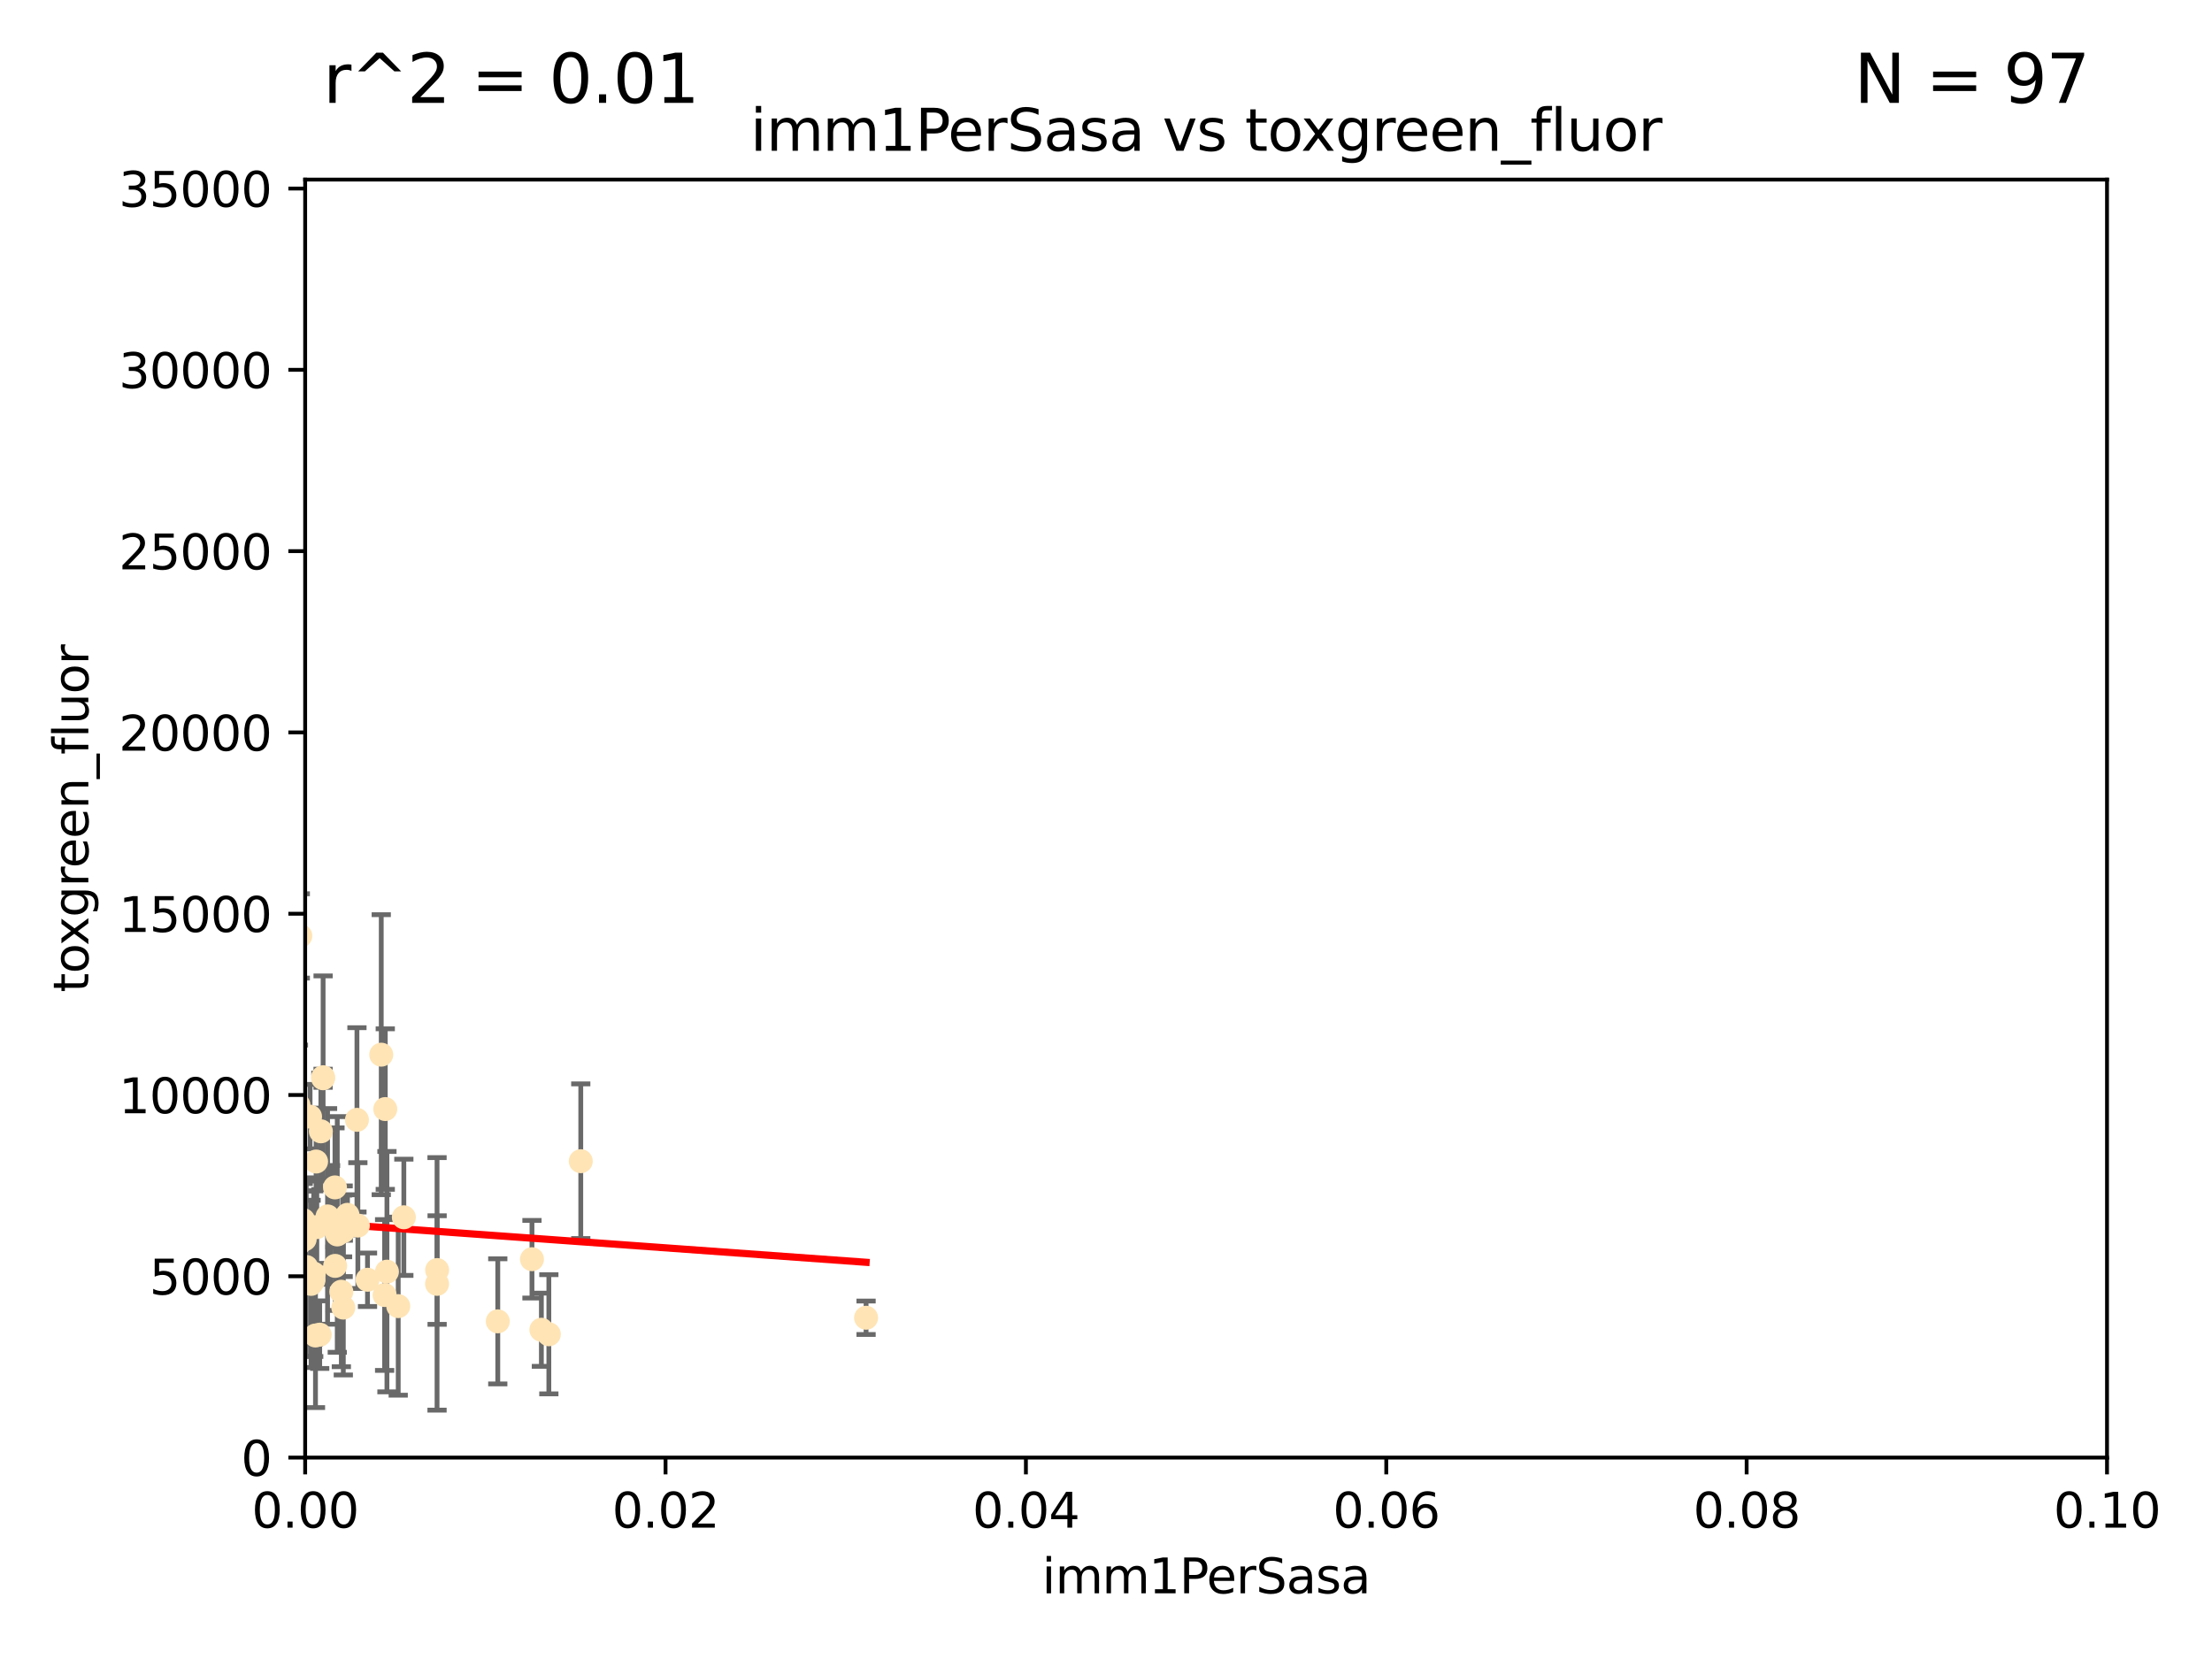 <?xml version="1.0" encoding="utf-8" standalone="no"?>
<!DOCTYPE svg PUBLIC "-//W3C//DTD SVG 1.1//EN"
  "http://www.w3.org/Graphics/SVG/1.1/DTD/svg11.dtd">
<svg xmlns:xlink="http://www.w3.org/1999/xlink" width="460.8pt" height="345.6pt" viewBox="0 0 460.8 345.6" xmlns="http://www.w3.org/2000/svg" version="1.1">
 <defs>
  <style type="text/css">*{stroke-linejoin: round; stroke-linecap: butt}</style>
 </defs>
 <g id="figure_1">
  <g id="patch_1">
   <path d="M 0 345.6 
L 460.8 345.6 
L 460.8 0 
L 0 0 
z
" style="fill: #ffffff"/>
  </g>
  <g id="axes_1">
   <g id="patch_2">
    <path d="M 63.571 303.64 
L 438.93 303.64 
L 438.93 37.411 
L 63.571 37.411 
z
" style="fill: #ffffff"/>
   </g>
   <g id="PathCollection_1">
    <defs>
     <path id="mb71223c515" d="M 0 1.118 
C 0.297 1.118 0.581 1 0.791 0.791 
C 1 0.581 1.118 0.297 1.118 0 
C 1.118 -0.297 1 -0.581 0.791 -0.791 
C 0.581 -1 0.297 -1.118 0 -1.118 
C -0.297 -1.118 -0.581 -1 -0.791 -0.791 
C -1 -0.581 -1.118 -0.297 -1.118 0 
C -1.118 0.297 -1 0.581 -0.791 0.791 
C -0.581 1 -0.297 1.118 0 1.118 
z
" style="stroke: #ffe4b5"/>
    </defs>
    <g clip-path="url(#p98e2a52b07)">
     <use xlink:href="#mb71223c515" x="48.166" y="227.477" style="fill: #ffe4b5; stroke: #ffe4b5"/>
     <use xlink:href="#mb71223c515" x="49.744" y="255.699" style="fill: #ffe4b5; stroke: #ffe4b5"/>
     <use xlink:href="#mb71223c515" x="52.3" y="197.057" style="fill: #ffe4b5; stroke: #ffe4b5"/>
     <use xlink:href="#mb71223c515" x="65.352" y="265.33" style="fill: #ffe4b5; stroke: #ffe4b5"/>
     <use xlink:href="#mb71223c515" x="44.605" y="246.606" style="fill: #ffe4b5; stroke: #ffe4b5"/>
     <use xlink:href="#mb71223c515" x="65.996" y="255.629" style="fill: #ffe4b5; stroke: #ffe4b5"/>
     <use xlink:href="#mb71223c515" x="60.996" y="230.468" style="fill: #ffe4b5; stroke: #ffe4b5"/>
     <use xlink:href="#mb71223c515" x="61.372" y="236.222" style="fill: #ffe4b5; stroke: #ffe4b5"/>
     <use xlink:href="#mb71223c515" x="67.31" y="224.406" style="fill: #ffe4b5; stroke: #ffe4b5"/>
     <use xlink:href="#mb71223c515" x="61.275" y="230.137" style="fill: #ffe4b5; stroke: #ffe4b5"/>
     <use xlink:href="#mb71223c515" x="79.421" y="219.707" style="fill: #ffe4b5; stroke: #ffe4b5"/>
     <use xlink:href="#mb71223c515" x="62.161" y="259.195" style="fill: #ffe4b5; stroke: #ffe4b5"/>
     <use xlink:href="#mb71223c515" x="59.702" y="255.712" style="fill: #ffe4b5; stroke: #ffe4b5"/>
     <use xlink:href="#mb71223c515" x="57.1" y="259.073" style="fill: #ffe4b5; stroke: #ffe4b5"/>
     <use xlink:href="#mb71223c515" x="74.359" y="233.283" style="fill: #ffe4b5; stroke: #ffe4b5"/>
     <use xlink:href="#mb71223c515" x="49.664" y="284.049" style="fill: #ffe4b5; stroke: #ffe4b5"/>
     <use xlink:href="#mb71223c515" x="48.08" y="239.109" style="fill: #ffe4b5; stroke: #ffe4b5"/>
     <use xlink:href="#mb71223c515" x="56.941" y="273.299" style="fill: #ffe4b5; stroke: #ffe4b5"/>
     <use xlink:href="#mb71223c515" x="49.565" y="241.747" style="fill: #ffe4b5; stroke: #ffe4b5"/>
     <use xlink:href="#mb71223c515" x="44.115" y="254.408" style="fill: #ffe4b5; stroke: #ffe4b5"/>
     <use xlink:href="#mb71223c515" x="41.683" y="268.629" style="fill: #ffe4b5; stroke: #ffe4b5"/>
     <use xlink:href="#mb71223c515" x="52.054" y="266.328" style="fill: #ffe4b5; stroke: #ffe4b5"/>
     <use xlink:href="#mb71223c515" x="65.721" y="278.206" style="fill: #ffe4b5; stroke: #ffe4b5"/>
     <use xlink:href="#mb71223c515" x="45.06" y="228.551" style="fill: #ffe4b5; stroke: #ffe4b5"/>
     <use xlink:href="#mb71223c515" x="66.599" y="278.036" style="fill: #ffe4b5; stroke: #ffe4b5"/>
     <use xlink:href="#mb71223c515" x="68.861" y="255.164" style="fill: #ffe4b5; stroke: #ffe4b5"/>
     <use xlink:href="#mb71223c515" x="35.508" y="247.2" style="fill: #ffe4b5; stroke: #ffe4b5"/>
     <use xlink:href="#mb71223c515" x="91.044" y="267.453" style="fill: #ffe4b5; stroke: #ffe4b5"/>
     <use xlink:href="#mb71223c515" x="57.106" y="238.421" style="fill: #ffe4b5; stroke: #ffe4b5"/>
     <use xlink:href="#mb71223c515" x="43.518" y="260.979" style="fill: #ffe4b5; stroke: #ffe4b5"/>
     <use xlink:href="#mb71223c515" x="56.086" y="255.162" style="fill: #ffe4b5; stroke: #ffe4b5"/>
     <use xlink:href="#mb71223c515" x="91.061" y="264.575" style="fill: #ffe4b5; stroke: #ffe4b5"/>
     <use xlink:href="#mb71223c515" x="64.803" y="267.458" style="fill: #ffe4b5; stroke: #ffe4b5"/>
     <use xlink:href="#mb71223c515" x="76.559" y="266.596" style="fill: #ffe4b5; stroke: #ffe4b5"/>
     <use xlink:href="#mb71223c515" x="63.47" y="258.155" style="fill: #ffe4b5; stroke: #ffe4b5"/>
     <use xlink:href="#mb71223c515" x="41.577" y="246.623" style="fill: #ffe4b5; stroke: #ffe4b5"/>
     <use xlink:href="#mb71223c515" x="71.366" y="255.382" style="fill: #ffe4b5; stroke: #ffe4b5"/>
     <use xlink:href="#mb71223c515" x="58.064" y="245.75" style="fill: #ffe4b5; stroke: #ffe4b5"/>
     <use xlink:href="#mb71223c515" x="43.293" y="266.279" style="fill: #ffe4b5; stroke: #ffe4b5"/>
     <use xlink:href="#mb71223c515" x="80.259" y="231.039" style="fill: #ffe4b5; stroke: #ffe4b5"/>
     <use xlink:href="#mb71223c515" x="45.846" y="247.736" style="fill: #ffe4b5; stroke: #ffe4b5"/>
     <use xlink:href="#mb71223c515" x="62.168" y="230.204" style="fill: #ffe4b5; stroke: #ffe4b5"/>
     <use xlink:href="#mb71223c515" x="55.497" y="209.489" style="fill: #ffe4b5; stroke: #ffe4b5"/>
     <use xlink:href="#mb71223c515" x="71.488" y="256.494" style="fill: #ffe4b5; stroke: #ffe4b5"/>
     <use xlink:href="#mb71223c515" x="51.266" y="260.01" style="fill: #ffe4b5; stroke: #ffe4b5"/>
     <use xlink:href="#mb71223c515" x="74.55" y="255.31" style="fill: #ffe4b5; stroke: #ffe4b5"/>
     <use xlink:href="#mb71223c515" x="44.543" y="247.49" style="fill: #ffe4b5; stroke: #ffe4b5"/>
     <use xlink:href="#mb71223c515" x="72.381" y="253.07" style="fill: #ffe4b5; stroke: #ffe4b5"/>
     <use xlink:href="#mb71223c515" x="60.701" y="263.972" style="fill: #ffe4b5; stroke: #ffe4b5"/>
     <use xlink:href="#mb71223c515" x="45.811" y="251.842" style="fill: #ffe4b5; stroke: #ffe4b5"/>
     <use xlink:href="#mb71223c515" x="80.123" y="269.775" style="fill: #ffe4b5; stroke: #ffe4b5"/>
     <use xlink:href="#mb71223c515" x="71.518" y="272.395" style="fill: #ffe4b5; stroke: #ffe4b5"/>
     <use xlink:href="#mb71223c515" x="41.596" y="263.256" style="fill: #ffe4b5; stroke: #ffe4b5"/>
     <use xlink:href="#mb71223c515" x="69.782" y="247.358" style="fill: #ffe4b5; stroke: #ffe4b5"/>
     <use xlink:href="#mb71223c515" x="65.848" y="241.969" style="fill: #ffe4b5; stroke: #ffe4b5"/>
     <use xlink:href="#mb71223c515" x="52.479" y="272.038" style="fill: #ffe4b5; stroke: #ffe4b5"/>
     <use xlink:href="#mb71223c515" x="36.404" y="263.488" style="fill: #ffe4b5; stroke: #ffe4b5"/>
     <use xlink:href="#mb71223c515" x="47.438" y="260.493" style="fill: #ffe4b5; stroke: #ffe4b5"/>
     <use xlink:href="#mb71223c515" x="38.973" y="274.597" style="fill: #ffe4b5; stroke: #ffe4b5"/>
     <use xlink:href="#mb71223c515" x="64.592" y="232.618" style="fill: #ffe4b5; stroke: #ffe4b5"/>
     <use xlink:href="#mb71223c515" x="48.754" y="237.01" style="fill: #ffe4b5; stroke: #ffe4b5"/>
     <use xlink:href="#mb71223c515" x="48.679" y="255.125" style="fill: #ffe4b5; stroke: #ffe4b5"/>
     <use xlink:href="#mb71223c515" x="13.429" y="264.696" style="fill: #ffe4b5; stroke: #ffe4b5"/>
     <use xlink:href="#mb71223c515" x="58.878" y="267.501" style="fill: #ffe4b5; stroke: #ffe4b5"/>
     <use xlink:href="#mb71223c515" x="42.551" y="281.323" style="fill: #ffe4b5; stroke: #ffe4b5"/>
     <use xlink:href="#mb71223c515" x="82.957" y="272.09" style="fill: #ffe4b5; stroke: #ffe4b5"/>
     <use xlink:href="#mb71223c515" x="44.716" y="271.972" style="fill: #ffe4b5; stroke: #ffe4b5"/>
     <use xlink:href="#mb71223c515" x="70.26" y="257.16" style="fill: #ffe4b5; stroke: #ffe4b5"/>
     <use xlink:href="#mb71223c515" x="35.316" y="269.741" style="fill: #ffe4b5; stroke: #ffe4b5"/>
     <use xlink:href="#mb71223c515" x="62.559" y="194.969" style="fill: #ffe4b5; stroke: #ffe4b5"/>
     <use xlink:href="#mb71223c515" x="61.628" y="263.095" style="fill: #ffe4b5; stroke: #ffe4b5"/>
     <use xlink:href="#mb71223c515" x="55.25" y="263.286" style="fill: #ffe4b5; stroke: #ffe4b5"/>
     <use xlink:href="#mb71223c515" x="34.734" y="261.842" style="fill: #ffe4b5; stroke: #ffe4b5"/>
     <use xlink:href="#mb71223c515" x="57.252" y="242.001" style="fill: #ffe4b5; stroke: #ffe4b5"/>
     <use xlink:href="#mb71223c515" x="69.817" y="263.706" style="fill: #ffe4b5; stroke: #ffe4b5"/>
     <use xlink:href="#mb71223c515" x="59.765" y="260.409" style="fill: #ffe4b5; stroke: #ffe4b5"/>
     <use xlink:href="#mb71223c515" x="80.607" y="264.911" style="fill: #ffe4b5; stroke: #ffe4b5"/>
     <use xlink:href="#mb71223c515" x="52.356" y="266.947" style="fill: #ffe4b5; stroke: #ffe4b5"/>
     <use xlink:href="#mb71223c515" x="63.795" y="263.938" style="fill: #ffe4b5; stroke: #ffe4b5"/>
     <use xlink:href="#mb71223c515" x="39.434" y="256.462" style="fill: #ffe4b5; stroke: #ffe4b5"/>
     <use xlink:href="#mb71223c515" x="61.958" y="232.996" style="fill: #ffe4b5; stroke: #ffe4b5"/>
     <use xlink:href="#mb71223c515" x="114.335" y="277.953" style="fill: #ffe4b5; stroke: #ffe4b5"/>
     <use xlink:href="#mb71223c515" x="71.108" y="269.089" style="fill: #ffe4b5; stroke: #ffe4b5"/>
     <use xlink:href="#mb71223c515" x="65.291" y="266.727" style="fill: #ffe4b5; stroke: #ffe4b5"/>
     <use xlink:href="#mb71223c515" x="59.904" y="248.084" style="fill: #ffe4b5; stroke: #ffe4b5"/>
     <use xlink:href="#mb71223c515" x="55.38" y="269.405" style="fill: #ffe4b5; stroke: #ffe4b5"/>
     <use xlink:href="#mb71223c515" x="103.696" y="275.261" style="fill: #ffe4b5; stroke: #ffe4b5"/>
     <use xlink:href="#mb71223c515" x="67.304" y="224.621" style="fill: #ffe4b5; stroke: #ffe4b5"/>
     <use xlink:href="#mb71223c515" x="63.157" y="254.163" style="fill: #ffe4b5; stroke: #ffe4b5"/>
     <use xlink:href="#mb71223c515" x="84.128" y="253.584" style="fill: #ffe4b5; stroke: #ffe4b5"/>
     <use xlink:href="#mb71223c515" x="112.779" y="277.009" style="fill: #ffe4b5; stroke: #ffe4b5"/>
     <use xlink:href="#mb71223c515" x="110.819" y="262.316" style="fill: #ffe4b5; stroke: #ffe4b5"/>
     <use xlink:href="#mb71223c515" x="22.402" y="277.579" style="fill: #ffe4b5; stroke: #ffe4b5"/>
     <use xlink:href="#mb71223c515" x="120.985" y="241.9" style="fill: #ffe4b5; stroke: #ffe4b5"/>
     <use xlink:href="#mb71223c515" x="66.843" y="235.674" style="fill: #ffe4b5; stroke: #ffe4b5"/>
     <use xlink:href="#mb71223c515" x="68.237" y="253.399" style="fill: #ffe4b5; stroke: #ffe4b5"/>
     <use xlink:href="#mb71223c515" x="180.419" y="274.511" style="fill: #ffe4b5; stroke: #ffe4b5"/>
    </g>
   </g>
   <g id="matplotlib.axis_1">
    <g id="xtick_1">
     <g id="line2d_1">
      <defs>
       <path id="m506baa2ea2" d="M 0 0 
L 0 3.5 
" style="stroke: #000000; stroke-width: 0.8"/>
      </defs>
      <g>
       <use xlink:href="#m506baa2ea2" x="63.571" y="303.64" style="stroke: #000000; stroke-width: 0.8"/>
      </g>
     </g>
     <g id="text_1">
      <!-- 0.00 -->
      <g transform="translate(52.438 318.238)scale(0.1 -0.1)">
       <defs>
        <path id="DejaVuSans-30" d="M 2034 4250 
Q 1547 4250 1301 3770 
Q 1056 3291 1056 2328 
Q 1056 1369 1301 889 
Q 1547 409 2034 409 
Q 2525 409 2770 889 
Q 3016 1369 3016 2328 
Q 3016 3291 2770 3770 
Q 2525 4250 2034 4250 
z
M 2034 4750 
Q 2819 4750 3233 4129 
Q 3647 3509 3647 2328 
Q 3647 1150 3233 529 
Q 2819 -91 2034 -91 
Q 1250 -91 836 529 
Q 422 1150 422 2328 
Q 422 3509 836 4129 
Q 1250 4750 2034 4750 
z
" transform="scale(0.016)"/>
        <path id="DejaVuSans-2e" d="M 684 794 
L 1344 794 
L 1344 0 
L 684 0 
L 684 794 
z
" transform="scale(0.016)"/>
       </defs>
       <use xlink:href="#DejaVuSans-30"/>
       <use xlink:href="#DejaVuSans-2e" x="63.623"/>
       <use xlink:href="#DejaVuSans-30" x="95.41"/>
       <use xlink:href="#DejaVuSans-30" x="159.033"/>
      </g>
     </g>
    </g>
    <g id="xtick_2">
     <g id="line2d_2">
      <g>
       <use xlink:href="#m506baa2ea2" x="138.643" y="303.64" style="stroke: #000000; stroke-width: 0.8"/>
      </g>
     </g>
     <g id="text_2">
      <!-- 0.02 -->
      <g transform="translate(127.51 318.238)scale(0.1 -0.1)">
       <defs>
        <path id="DejaVuSans-32" d="M 1228 531 
L 3431 531 
L 3431 0 
L 469 0 
L 469 531 
Q 828 903 1448 1529 
Q 2069 2156 2228 2338 
Q 2531 2678 2651 2914 
Q 2772 3150 2772 3378 
Q 2772 3750 2511 3984 
Q 2250 4219 1831 4219 
Q 1534 4219 1204 4116 
Q 875 4013 500 3803 
L 500 4441 
Q 881 4594 1212 4672 
Q 1544 4750 1819 4750 
Q 2544 4750 2975 4387 
Q 3406 4025 3406 3419 
Q 3406 3131 3298 2873 
Q 3191 2616 2906 2266 
Q 2828 2175 2409 1742 
Q 1991 1309 1228 531 
z
" transform="scale(0.016)"/>
       </defs>
       <use xlink:href="#DejaVuSans-30"/>
       <use xlink:href="#DejaVuSans-2e" x="63.623"/>
       <use xlink:href="#DejaVuSans-30" x="95.41"/>
       <use xlink:href="#DejaVuSans-32" x="159.033"/>
      </g>
     </g>
    </g>
    <g id="xtick_3">
     <g id="line2d_3">
      <g>
       <use xlink:href="#m506baa2ea2" x="213.715" y="303.64" style="stroke: #000000; stroke-width: 0.8"/>
      </g>
     </g>
     <g id="text_3">
      <!-- 0.04 -->
      <g transform="translate(202.582 318.238)scale(0.1 -0.1)">
       <defs>
        <path id="DejaVuSans-34" d="M 2419 4116 
L 825 1625 
L 2419 1625 
L 2419 4116 
z
M 2253 4666 
L 3047 4666 
L 3047 1625 
L 3713 1625 
L 3713 1100 
L 3047 1100 
L 3047 0 
L 2419 0 
L 2419 1100 
L 313 1100 
L 313 1709 
L 2253 4666 
z
" transform="scale(0.016)"/>
       </defs>
       <use xlink:href="#DejaVuSans-30"/>
       <use xlink:href="#DejaVuSans-2e" x="63.623"/>
       <use xlink:href="#DejaVuSans-30" x="95.41"/>
       <use xlink:href="#DejaVuSans-34" x="159.033"/>
      </g>
     </g>
    </g>
    <g id="xtick_4">
     <g id="line2d_4">
      <g>
       <use xlink:href="#m506baa2ea2" x="288.786" y="303.64" style="stroke: #000000; stroke-width: 0.8"/>
      </g>
     </g>
     <g id="text_4">
      <!-- 0.06 -->
      <g transform="translate(277.654 318.238)scale(0.1 -0.1)">
       <defs>
        <path id="DejaVuSans-36" d="M 2113 2584 
Q 1688 2584 1439 2293 
Q 1191 2003 1191 1497 
Q 1191 994 1439 701 
Q 1688 409 2113 409 
Q 2538 409 2786 701 
Q 3034 994 3034 1497 
Q 3034 2003 2786 2293 
Q 2538 2584 2113 2584 
z
M 3366 4563 
L 3366 3988 
Q 3128 4100 2886 4159 
Q 2644 4219 2406 4219 
Q 1781 4219 1451 3797 
Q 1122 3375 1075 2522 
Q 1259 2794 1537 2939 
Q 1816 3084 2150 3084 
Q 2853 3084 3261 2657 
Q 3669 2231 3669 1497 
Q 3669 778 3244 343 
Q 2819 -91 2113 -91 
Q 1303 -91 875 529 
Q 447 1150 447 2328 
Q 447 3434 972 4092 
Q 1497 4750 2381 4750 
Q 2619 4750 2861 4703 
Q 3103 4656 3366 4563 
z
" transform="scale(0.016)"/>
       </defs>
       <use xlink:href="#DejaVuSans-30"/>
       <use xlink:href="#DejaVuSans-2e" x="63.623"/>
       <use xlink:href="#DejaVuSans-30" x="95.41"/>
       <use xlink:href="#DejaVuSans-36" x="159.033"/>
      </g>
     </g>
    </g>
    <g id="xtick_5">
     <g id="line2d_5">
      <g>
       <use xlink:href="#m506baa2ea2" x="363.858" y="303.64" style="stroke: #000000; stroke-width: 0.8"/>
      </g>
     </g>
     <g id="text_5">
      <!-- 0.08 -->
      <g transform="translate(352.725 318.238)scale(0.1 -0.1)">
       <defs>
        <path id="DejaVuSans-38" d="M 2034 2216 
Q 1584 2216 1326 1975 
Q 1069 1734 1069 1313 
Q 1069 891 1326 650 
Q 1584 409 2034 409 
Q 2484 409 2743 651 
Q 3003 894 3003 1313 
Q 3003 1734 2745 1975 
Q 2488 2216 2034 2216 
z
M 1403 2484 
Q 997 2584 770 2862 
Q 544 3141 544 3541 
Q 544 4100 942 4425 
Q 1341 4750 2034 4750 
Q 2731 4750 3128 4425 
Q 3525 4100 3525 3541 
Q 3525 3141 3298 2862 
Q 3072 2584 2669 2484 
Q 3125 2378 3379 2068 
Q 3634 1759 3634 1313 
Q 3634 634 3220 271 
Q 2806 -91 2034 -91 
Q 1263 -91 848 271 
Q 434 634 434 1313 
Q 434 1759 690 2068 
Q 947 2378 1403 2484 
z
M 1172 3481 
Q 1172 3119 1398 2916 
Q 1625 2713 2034 2713 
Q 2441 2713 2670 2916 
Q 2900 3119 2900 3481 
Q 2900 3844 2670 4047 
Q 2441 4250 2034 4250 
Q 1625 4250 1398 4047 
Q 1172 3844 1172 3481 
z
" transform="scale(0.016)"/>
       </defs>
       <use xlink:href="#DejaVuSans-30"/>
       <use xlink:href="#DejaVuSans-2e" x="63.623"/>
       <use xlink:href="#DejaVuSans-30" x="95.41"/>
       <use xlink:href="#DejaVuSans-38" x="159.033"/>
      </g>
     </g>
    </g>
    <g id="xtick_6">
     <g id="line2d_6">
      <g>
       <use xlink:href="#m506baa2ea2" x="438.93" y="303.64" style="stroke: #000000; stroke-width: 0.8"/>
      </g>
     </g>
     <g id="text_6">
      <!-- 0.10 -->
      <g transform="translate(427.797 318.238)scale(0.1 -0.1)">
       <defs>
        <path id="DejaVuSans-31" d="M 794 531 
L 1825 531 
L 1825 4091 
L 703 3866 
L 703 4441 
L 1819 4666 
L 2450 4666 
L 2450 531 
L 3481 531 
L 3481 0 
L 794 0 
L 794 531 
z
" transform="scale(0.016)"/>
       </defs>
       <use xlink:href="#DejaVuSans-30"/>
       <use xlink:href="#DejaVuSans-2e" x="63.623"/>
       <use xlink:href="#DejaVuSans-31" x="95.41"/>
       <use xlink:href="#DejaVuSans-30" x="159.033"/>
      </g>
     </g>
    </g>
    <g id="text_7">
     <!-- imm1PerSasa -->
     <g transform="translate(217.067 331.917)scale(0.1 -0.1)">
      <defs>
       <path id="DejaVuSans-69" d="M 603 3500 
L 1178 3500 
L 1178 0 
L 603 0 
L 603 3500 
z
M 603 4863 
L 1178 4863 
L 1178 4134 
L 603 4134 
L 603 4863 
z
" transform="scale(0.016)"/>
       <path id="DejaVuSans-6d" d="M 3328 2828 
Q 3544 3216 3844 3400 
Q 4144 3584 4550 3584 
Q 5097 3584 5394 3201 
Q 5691 2819 5691 2113 
L 5691 0 
L 5113 0 
L 5113 2094 
Q 5113 2597 4934 2840 
Q 4756 3084 4391 3084 
Q 3944 3084 3684 2787 
Q 3425 2491 3425 1978 
L 3425 0 
L 2847 0 
L 2847 2094 
Q 2847 2600 2669 2842 
Q 2491 3084 2119 3084 
Q 1678 3084 1418 2786 
Q 1159 2488 1159 1978 
L 1159 0 
L 581 0 
L 581 3500 
L 1159 3500 
L 1159 2956 
Q 1356 3278 1631 3431 
Q 1906 3584 2284 3584 
Q 2666 3584 2933 3390 
Q 3200 3197 3328 2828 
z
" transform="scale(0.016)"/>
       <path id="DejaVuSans-50" d="M 1259 4147 
L 1259 2394 
L 2053 2394 
Q 2494 2394 2734 2622 
Q 2975 2850 2975 3272 
Q 2975 3691 2734 3919 
Q 2494 4147 2053 4147 
L 1259 4147 
z
M 628 4666 
L 2053 4666 
Q 2838 4666 3239 4311 
Q 3641 3956 3641 3272 
Q 3641 2581 3239 2228 
Q 2838 1875 2053 1875 
L 1259 1875 
L 1259 0 
L 628 0 
L 628 4666 
z
" transform="scale(0.016)"/>
       <path id="DejaVuSans-65" d="M 3597 1894 
L 3597 1613 
L 953 1613 
Q 991 1019 1311 708 
Q 1631 397 2203 397 
Q 2534 397 2845 478 
Q 3156 559 3463 722 
L 3463 178 
Q 3153 47 2828 -22 
Q 2503 -91 2169 -91 
Q 1331 -91 842 396 
Q 353 884 353 1716 
Q 353 2575 817 3079 
Q 1281 3584 2069 3584 
Q 2775 3584 3186 3129 
Q 3597 2675 3597 1894 
z
M 3022 2063 
Q 3016 2534 2758 2815 
Q 2500 3097 2075 3097 
Q 1594 3097 1305 2825 
Q 1016 2553 972 2059 
L 3022 2063 
z
" transform="scale(0.016)"/>
       <path id="DejaVuSans-72" d="M 2631 2963 
Q 2534 3019 2420 3045 
Q 2306 3072 2169 3072 
Q 1681 3072 1420 2755 
Q 1159 2438 1159 1844 
L 1159 0 
L 581 0 
L 581 3500 
L 1159 3500 
L 1159 2956 
Q 1341 3275 1631 3429 
Q 1922 3584 2338 3584 
Q 2397 3584 2469 3576 
Q 2541 3569 2628 3553 
L 2631 2963 
z
" transform="scale(0.016)"/>
       <path id="DejaVuSans-53" d="M 3425 4513 
L 3425 3897 
Q 3066 4069 2747 4153 
Q 2428 4238 2131 4238 
Q 1616 4238 1336 4038 
Q 1056 3838 1056 3469 
Q 1056 3159 1242 3001 
Q 1428 2844 1947 2747 
L 2328 2669 
Q 3034 2534 3370 2195 
Q 3706 1856 3706 1288 
Q 3706 609 3251 259 
Q 2797 -91 1919 -91 
Q 1588 -91 1214 -16 
Q 841 59 441 206 
L 441 856 
Q 825 641 1194 531 
Q 1563 422 1919 422 
Q 2459 422 2753 634 
Q 3047 847 3047 1241 
Q 3047 1584 2836 1778 
Q 2625 1972 2144 2069 
L 1759 2144 
Q 1053 2284 737 2584 
Q 422 2884 422 3419 
Q 422 4038 858 4394 
Q 1294 4750 2059 4750 
Q 2388 4750 2728 4690 
Q 3069 4631 3425 4513 
z
" transform="scale(0.016)"/>
       <path id="DejaVuSans-61" d="M 2194 1759 
Q 1497 1759 1228 1600 
Q 959 1441 959 1056 
Q 959 750 1161 570 
Q 1363 391 1709 391 
Q 2188 391 2477 730 
Q 2766 1069 2766 1631 
L 2766 1759 
L 2194 1759 
z
M 3341 1997 
L 3341 0 
L 2766 0 
L 2766 531 
Q 2569 213 2275 61 
Q 1981 -91 1556 -91 
Q 1019 -91 701 211 
Q 384 513 384 1019 
Q 384 1609 779 1909 
Q 1175 2209 1959 2209 
L 2766 2209 
L 2766 2266 
Q 2766 2663 2505 2880 
Q 2244 3097 1772 3097 
Q 1472 3097 1187 3025 
Q 903 2953 641 2809 
L 641 3341 
Q 956 3463 1253 3523 
Q 1550 3584 1831 3584 
Q 2591 3584 2966 3190 
Q 3341 2797 3341 1997 
z
" transform="scale(0.016)"/>
       <path id="DejaVuSans-73" d="M 2834 3397 
L 2834 2853 
Q 2591 2978 2328 3040 
Q 2066 3103 1784 3103 
Q 1356 3103 1142 2972 
Q 928 2841 928 2578 
Q 928 2378 1081 2264 
Q 1234 2150 1697 2047 
L 1894 2003 
Q 2506 1872 2764 1633 
Q 3022 1394 3022 966 
Q 3022 478 2636 193 
Q 2250 -91 1575 -91 
Q 1294 -91 989 -36 
Q 684 19 347 128 
L 347 722 
Q 666 556 975 473 
Q 1284 391 1588 391 
Q 1994 391 2212 530 
Q 2431 669 2431 922 
Q 2431 1156 2273 1281 
Q 2116 1406 1581 1522 
L 1381 1569 
Q 847 1681 609 1914 
Q 372 2147 372 2553 
Q 372 3047 722 3315 
Q 1072 3584 1716 3584 
Q 2034 3584 2315 3537 
Q 2597 3491 2834 3397 
z
" transform="scale(0.016)"/>
      </defs>
      <use xlink:href="#DejaVuSans-69"/>
      <use xlink:href="#DejaVuSans-6d" x="27.783"/>
      <use xlink:href="#DejaVuSans-6d" x="125.195"/>
      <use xlink:href="#DejaVuSans-31" x="222.607"/>
      <use xlink:href="#DejaVuSans-50" x="286.23"/>
      <use xlink:href="#DejaVuSans-65" x="342.908"/>
      <use xlink:href="#DejaVuSans-72" x="404.432"/>
      <use xlink:href="#DejaVuSans-53" x="445.545"/>
      <use xlink:href="#DejaVuSans-61" x="509.021"/>
      <use xlink:href="#DejaVuSans-73" x="570.301"/>
      <use xlink:href="#DejaVuSans-61" x="622.4"/>
     </g>
    </g>
   </g>
   <g id="matplotlib.axis_2">
    <g id="ytick_1">
     <g id="line2d_7">
      <defs>
       <path id="m692d41822d" d="M 0 0 
L -3.5 0 
" style="stroke: #000000; stroke-width: 0.8"/>
      </defs>
      <g>
       <use xlink:href="#m692d41822d" x="63.571" y="303.64" style="stroke: #000000; stroke-width: 0.8"/>
      </g>
     </g>
     <g id="text_8">
      <!-- 0 -->
      <g transform="translate(50.209 307.439)scale(0.1 -0.1)">
       <use xlink:href="#DejaVuSans-30"/>
      </g>
     </g>
    </g>
    <g id="ytick_2">
     <g id="line2d_8">
      <g>
       <use xlink:href="#m692d41822d" x="63.571" y="265.874" style="stroke: #000000; stroke-width: 0.8"/>
      </g>
     </g>
     <g id="text_9">
      <!-- 5000 -->
      <g transform="translate(31.121 269.673)scale(0.1 -0.1)">
       <defs>
        <path id="DejaVuSans-35" d="M 691 4666 
L 3169 4666 
L 3169 4134 
L 1269 4134 
L 1269 2991 
Q 1406 3038 1543 3061 
Q 1681 3084 1819 3084 
Q 2600 3084 3056 2656 
Q 3513 2228 3513 1497 
Q 3513 744 3044 326 
Q 2575 -91 1722 -91 
Q 1428 -91 1123 -41 
Q 819 9 494 109 
L 494 744 
Q 775 591 1075 516 
Q 1375 441 1709 441 
Q 2250 441 2565 725 
Q 2881 1009 2881 1497 
Q 2881 1984 2565 2268 
Q 2250 2553 1709 2553 
Q 1456 2553 1204 2497 
Q 953 2441 691 2322 
L 691 4666 
z
" transform="scale(0.016)"/>
       </defs>
       <use xlink:href="#DejaVuSans-35"/>
       <use xlink:href="#DejaVuSans-30" x="63.623"/>
       <use xlink:href="#DejaVuSans-30" x="127.246"/>
       <use xlink:href="#DejaVuSans-30" x="190.869"/>
      </g>
     </g>
    </g>
    <g id="ytick_3">
     <g id="line2d_9">
      <g>
       <use xlink:href="#m692d41822d" x="63.571" y="228.108" style="stroke: #000000; stroke-width: 0.8"/>
      </g>
     </g>
     <g id="text_10">
      <!-- 10000 -->
      <g transform="translate(24.759 231.907)scale(0.1 -0.1)">
       <use xlink:href="#DejaVuSans-31"/>
       <use xlink:href="#DejaVuSans-30" x="63.623"/>
       <use xlink:href="#DejaVuSans-30" x="127.246"/>
       <use xlink:href="#DejaVuSans-30" x="190.869"/>
       <use xlink:href="#DejaVuSans-30" x="254.492"/>
      </g>
     </g>
    </g>
    <g id="ytick_4">
     <g id="line2d_10">
      <g>
       <use xlink:href="#m692d41822d" x="63.571" y="190.342" style="stroke: #000000; stroke-width: 0.8"/>
      </g>
     </g>
     <g id="text_11">
      <!-- 15000 -->
      <g transform="translate(24.759 194.141)scale(0.1 -0.1)">
       <use xlink:href="#DejaVuSans-31"/>
       <use xlink:href="#DejaVuSans-35" x="63.623"/>
       <use xlink:href="#DejaVuSans-30" x="127.246"/>
       <use xlink:href="#DejaVuSans-30" x="190.869"/>
       <use xlink:href="#DejaVuSans-30" x="254.492"/>
      </g>
     </g>
    </g>
    <g id="ytick_5">
     <g id="line2d_11">
      <g>
       <use xlink:href="#m692d41822d" x="63.571" y="152.576" style="stroke: #000000; stroke-width: 0.8"/>
      </g>
     </g>
     <g id="text_12">
      <!-- 20000 -->
      <g transform="translate(24.759 156.375)scale(0.1 -0.1)">
       <use xlink:href="#DejaVuSans-32"/>
       <use xlink:href="#DejaVuSans-30" x="63.623"/>
       <use xlink:href="#DejaVuSans-30" x="127.246"/>
       <use xlink:href="#DejaVuSans-30" x="190.869"/>
       <use xlink:href="#DejaVuSans-30" x="254.492"/>
      </g>
     </g>
    </g>
    <g id="ytick_6">
     <g id="line2d_12">
      <g>
       <use xlink:href="#m692d41822d" x="63.571" y="114.81" style="stroke: #000000; stroke-width: 0.8"/>
      </g>
     </g>
     <g id="text_13">
      <!-- 25000 -->
      <g transform="translate(24.759 118.609)scale(0.1 -0.1)">
       <use xlink:href="#DejaVuSans-32"/>
       <use xlink:href="#DejaVuSans-35" x="63.623"/>
       <use xlink:href="#DejaVuSans-30" x="127.246"/>
       <use xlink:href="#DejaVuSans-30" x="190.869"/>
       <use xlink:href="#DejaVuSans-30" x="254.492"/>
      </g>
     </g>
    </g>
    <g id="ytick_7">
     <g id="line2d_13">
      <g>
       <use xlink:href="#m692d41822d" x="63.571" y="77.044" style="stroke: #000000; stroke-width: 0.8"/>
      </g>
     </g>
     <g id="text_14">
      <!-- 30000 -->
      <g transform="translate(24.759 80.844)scale(0.1 -0.1)">
       <defs>
        <path id="DejaVuSans-33" d="M 2597 2516 
Q 3050 2419 3304 2112 
Q 3559 1806 3559 1356 
Q 3559 666 3084 287 
Q 2609 -91 1734 -91 
Q 1441 -91 1130 -33 
Q 819 25 488 141 
L 488 750 
Q 750 597 1062 519 
Q 1375 441 1716 441 
Q 2309 441 2620 675 
Q 2931 909 2931 1356 
Q 2931 1769 2642 2001 
Q 2353 2234 1838 2234 
L 1294 2234 
L 1294 2753 
L 1863 2753 
Q 2328 2753 2575 2939 
Q 2822 3125 2822 3475 
Q 2822 3834 2567 4026 
Q 2313 4219 1838 4219 
Q 1578 4219 1281 4162 
Q 984 4106 628 3988 
L 628 4550 
Q 988 4650 1302 4700 
Q 1616 4750 1894 4750 
Q 2613 4750 3031 4423 
Q 3450 4097 3450 3541 
Q 3450 3153 3228 2886 
Q 3006 2619 2597 2516 
z
" transform="scale(0.016)"/>
       </defs>
       <use xlink:href="#DejaVuSans-33"/>
       <use xlink:href="#DejaVuSans-30" x="63.623"/>
       <use xlink:href="#DejaVuSans-30" x="127.246"/>
       <use xlink:href="#DejaVuSans-30" x="190.869"/>
       <use xlink:href="#DejaVuSans-30" x="254.492"/>
      </g>
     </g>
    </g>
    <g id="ytick_8">
     <g id="line2d_14">
      <g>
       <use xlink:href="#m692d41822d" x="63.571" y="39.278" style="stroke: #000000; stroke-width: 0.8"/>
      </g>
     </g>
     <g id="text_15">
      <!-- 35000 -->
      <g transform="translate(24.759 43.078)scale(0.1 -0.1)">
       <use xlink:href="#DejaVuSans-33"/>
       <use xlink:href="#DejaVuSans-35" x="63.623"/>
       <use xlink:href="#DejaVuSans-30" x="127.246"/>
       <use xlink:href="#DejaVuSans-30" x="190.869"/>
       <use xlink:href="#DejaVuSans-30" x="254.492"/>
      </g>
     </g>
    </g>
    <g id="text_16">
     <!-- toxgreen_fluor -->
     <g transform="translate(18.401 206.72)rotate(-90)scale(0.1 -0.1)">
      <defs>
       <path id="DejaVuSans-74" d="M 1172 4494 
L 1172 3500 
L 2356 3500 
L 2356 3053 
L 1172 3053 
L 1172 1153 
Q 1172 725 1289 603 
Q 1406 481 1766 481 
L 2356 481 
L 2356 0 
L 1766 0 
Q 1100 0 847 248 
Q 594 497 594 1153 
L 594 3053 
L 172 3053 
L 172 3500 
L 594 3500 
L 594 4494 
L 1172 4494 
z
" transform="scale(0.016)"/>
       <path id="DejaVuSans-6f" d="M 1959 3097 
Q 1497 3097 1228 2736 
Q 959 2375 959 1747 
Q 959 1119 1226 758 
Q 1494 397 1959 397 
Q 2419 397 2687 759 
Q 2956 1122 2956 1747 
Q 2956 2369 2687 2733 
Q 2419 3097 1959 3097 
z
M 1959 3584 
Q 2709 3584 3137 3096 
Q 3566 2609 3566 1747 
Q 3566 888 3137 398 
Q 2709 -91 1959 -91 
Q 1206 -91 779 398 
Q 353 888 353 1747 
Q 353 2609 779 3096 
Q 1206 3584 1959 3584 
z
" transform="scale(0.016)"/>
       <path id="DejaVuSans-78" d="M 3513 3500 
L 2247 1797 
L 3578 0 
L 2900 0 
L 1881 1375 
L 863 0 
L 184 0 
L 1544 1831 
L 300 3500 
L 978 3500 
L 1906 2253 
L 2834 3500 
L 3513 3500 
z
" transform="scale(0.016)"/>
       <path id="DejaVuSans-67" d="M 2906 1791 
Q 2906 2416 2648 2759 
Q 2391 3103 1925 3103 
Q 1463 3103 1205 2759 
Q 947 2416 947 1791 
Q 947 1169 1205 825 
Q 1463 481 1925 481 
Q 2391 481 2648 825 
Q 2906 1169 2906 1791 
z
M 3481 434 
Q 3481 -459 3084 -895 
Q 2688 -1331 1869 -1331 
Q 1566 -1331 1297 -1286 
Q 1028 -1241 775 -1147 
L 775 -588 
Q 1028 -725 1275 -790 
Q 1522 -856 1778 -856 
Q 2344 -856 2625 -561 
Q 2906 -266 2906 331 
L 2906 616 
Q 2728 306 2450 153 
Q 2172 0 1784 0 
Q 1141 0 747 490 
Q 353 981 353 1791 
Q 353 2603 747 3093 
Q 1141 3584 1784 3584 
Q 2172 3584 2450 3431 
Q 2728 3278 2906 2969 
L 2906 3500 
L 3481 3500 
L 3481 434 
z
" transform="scale(0.016)"/>
       <path id="DejaVuSans-6e" d="M 3513 2113 
L 3513 0 
L 2938 0 
L 2938 2094 
Q 2938 2591 2744 2837 
Q 2550 3084 2163 3084 
Q 1697 3084 1428 2787 
Q 1159 2491 1159 1978 
L 1159 0 
L 581 0 
L 581 3500 
L 1159 3500 
L 1159 2956 
Q 1366 3272 1645 3428 
Q 1925 3584 2291 3584 
Q 2894 3584 3203 3211 
Q 3513 2838 3513 2113 
z
" transform="scale(0.016)"/>
       <path id="DejaVuSans-5f" d="M 3263 -1063 
L 3263 -1509 
L -63 -1509 
L -63 -1063 
L 3263 -1063 
z
" transform="scale(0.016)"/>
       <path id="DejaVuSans-66" d="M 2375 4863 
L 2375 4384 
L 1825 4384 
Q 1516 4384 1395 4259 
Q 1275 4134 1275 3809 
L 1275 3500 
L 2222 3500 
L 2222 3053 
L 1275 3053 
L 1275 0 
L 697 0 
L 697 3053 
L 147 3053 
L 147 3500 
L 697 3500 
L 697 3744 
Q 697 4328 969 4595 
Q 1241 4863 1831 4863 
L 2375 4863 
z
" transform="scale(0.016)"/>
       <path id="DejaVuSans-6c" d="M 603 4863 
L 1178 4863 
L 1178 0 
L 603 0 
L 603 4863 
z
" transform="scale(0.016)"/>
       <path id="DejaVuSans-75" d="M 544 1381 
L 544 3500 
L 1119 3500 
L 1119 1403 
Q 1119 906 1312 657 
Q 1506 409 1894 409 
Q 2359 409 2629 706 
Q 2900 1003 2900 1516 
L 2900 3500 
L 3475 3500 
L 3475 0 
L 2900 0 
L 2900 538 
Q 2691 219 2414 64 
Q 2138 -91 1772 -91 
Q 1169 -91 856 284 
Q 544 659 544 1381 
z
M 1991 3584 
L 1991 3584 
z
" transform="scale(0.016)"/>
      </defs>
      <use xlink:href="#DejaVuSans-74"/>
      <use xlink:href="#DejaVuSans-6f" x="39.209"/>
      <use xlink:href="#DejaVuSans-78" x="97.266"/>
      <use xlink:href="#DejaVuSans-67" x="156.445"/>
      <use xlink:href="#DejaVuSans-72" x="219.922"/>
      <use xlink:href="#DejaVuSans-65" x="258.785"/>
      <use xlink:href="#DejaVuSans-65" x="320.309"/>
      <use xlink:href="#DejaVuSans-6e" x="381.832"/>
      <use xlink:href="#DejaVuSans-5f" x="445.211"/>
      <use xlink:href="#DejaVuSans-66" x="495.211"/>
      <use xlink:href="#DejaVuSans-6c" x="530.416"/>
      <use xlink:href="#DejaVuSans-75" x="558.199"/>
      <use xlink:href="#DejaVuSans-6f" x="621.578"/>
      <use xlink:href="#DejaVuSans-72" x="682.76"/>
     </g>
    </g>
   </g>
   <g id="LineCollection_1">
    <path d="M 48.166 250.911 
L 48.166 204.042 
" clip-path="url(#p98e2a52b07)" style="fill: none; stroke: #696969"/>
    <path d="M 49.744 271.368 
L 49.744 240.03 
" clip-path="url(#p98e2a52b07)" style="fill: none; stroke: #696969"/>
    <path d="M 52.3 214.462 
L 52.3 179.651 
" clip-path="url(#p98e2a52b07)" style="fill: none; stroke: #696969"/>
    <path d="M 65.352 282.578 
L 65.352 248.081 
" clip-path="url(#p98e2a52b07)" style="fill: none; stroke: #696969"/>
    <path d="M 44.605 252.338 
L 44.605 240.875 
" clip-path="url(#p98e2a52b07)" style="fill: none; stroke: #696969"/>
    <path d="M 65.996 265.223 
L 65.996 246.034 
" clip-path="url(#p98e2a52b07)" style="fill: none; stroke: #696969"/>
    <path d="M 60.996 236.385 
L 60.996 224.551 
" clip-path="url(#p98e2a52b07)" style="fill: none; stroke: #696969"/>
    <path d="M 61.372 245.56 
L 61.372 226.884 
" clip-path="url(#p98e2a52b07)" style="fill: none; stroke: #696969"/>
    <path d="M 67.31 245.517 
L 67.31 203.295 
" clip-path="url(#p98e2a52b07)" style="fill: none; stroke: #696969"/>
    <path d="M 61.275 262.02 
L 61.275 198.255 
" clip-path="url(#p98e2a52b07)" style="fill: none; stroke: #696969"/>
    <path d="M 79.421 248.871 
L 79.421 190.543 
" clip-path="url(#p98e2a52b07)" style="fill: none; stroke: #696969"/>
    <path d="M 62.161 276.954 
L 62.161 241.436 
" clip-path="url(#p98e2a52b07)" style="fill: none; stroke: #696969"/>
    <path d="M 59.702 268.022 
L 59.702 243.402 
" clip-path="url(#p98e2a52b07)" style="fill: none; stroke: #696969"/>
    <path d="M 57.1 275.427 
L 57.1 242.719 
" clip-path="url(#p98e2a52b07)" style="fill: none; stroke: #696969"/>
    <path d="M 74.359 252.481 
L 74.359 214.086 
" clip-path="url(#p98e2a52b07)" style="fill: none; stroke: #696969"/>
    <path d="M 49.664 293.464 
L 49.664 274.634 
" clip-path="url(#p98e2a52b07)" style="fill: none; stroke: #696969"/>
    <path d="M 48.08 281.914 
L 48.08 196.305 
" clip-path="url(#p98e2a52b07)" style="fill: none; stroke: #696969"/>
    <path d="M 56.941 283.157 
L 56.941 263.441 
" clip-path="url(#p98e2a52b07)" style="fill: none; stroke: #696969"/>
    <path d="M 49.565 251.156 
L 49.565 232.338 
" clip-path="url(#p98e2a52b07)" style="fill: none; stroke: #696969"/>
    <path d="M 44.115 294.644 
L 44.115 214.172 
" clip-path="url(#p98e2a52b07)" style="fill: none; stroke: #696969"/>
    <path d="M 41.683 293.578 
L 41.683 243.681 
" clip-path="url(#p98e2a52b07)" style="fill: none; stroke: #696969"/>
    <path d="M 52.054 286.341 
L 52.054 246.315 
" clip-path="url(#p98e2a52b07)" style="fill: none; stroke: #696969"/>
    <path d="M 65.721 293.225 
L 65.721 263.186 
" clip-path="url(#p98e2a52b07)" style="fill: none; stroke: #696969"/>
    <path d="M 45.06 237.154 
L 45.06 219.947 
" clip-path="url(#p98e2a52b07)" style="fill: none; stroke: #696969"/>
    <path d="M 66.599 285.078 
L 66.599 270.994 
" clip-path="url(#p98e2a52b07)" style="fill: none; stroke: #696969"/>
    <path d="M 68.861 267.529 
L 68.861 242.8 
" clip-path="url(#p98e2a52b07)" style="fill: none; stroke: #696969"/>
    <path d="M 35.508 268.437 
L 35.508 225.964 
" clip-path="url(#p98e2a52b07)" style="fill: none; stroke: #696969"/>
    <path d="M 91.044 293.757 
L 91.044 241.15 
" clip-path="url(#p98e2a52b07)" style="fill: none; stroke: #696969"/>
    <path d="M 57.106 256.278 
L 57.106 220.565 
" clip-path="url(#p98e2a52b07)" style="fill: none; stroke: #696969"/>
    <path d="M 43.518 273.801 
L 43.518 248.158 
" clip-path="url(#p98e2a52b07)" style="fill: none; stroke: #696969"/>
    <path d="M 56.086 266.585 
L 56.086 243.739 
" clip-path="url(#p98e2a52b07)" style="fill: none; stroke: #696969"/>
    <path d="M 91.061 275.884 
L 91.061 253.266 
" clip-path="url(#p98e2a52b07)" style="fill: none; stroke: #696969"/>
    <path d="M 64.803 284.88 
L 64.803 250.036 
" clip-path="url(#p98e2a52b07)" style="fill: none; stroke: #696969"/>
    <path d="M 76.559 272.166 
L 76.559 261.027 
" clip-path="url(#p98e2a52b07)" style="fill: none; stroke: #696969"/>
    <path d="M 63.47 268.208 
L 63.47 248.101 
" clip-path="url(#p98e2a52b07)" style="fill: none; stroke: #696969"/>
    <path d="M 41.577 261.694 
L 41.577 231.552 
" clip-path="url(#p98e2a52b07)" style="fill: none; stroke: #696969"/>
    <path d="M 71.366 261.811 
L 71.366 248.953 
" clip-path="url(#p98e2a52b07)" style="fill: none; stroke: #696969"/>
    <path d="M 58.064 260.314 
L 58.064 231.186 
" clip-path="url(#p98e2a52b07)" style="fill: none; stroke: #696969"/>
    <path d="M 43.293 279.32 
L 43.293 253.239 
" clip-path="url(#p98e2a52b07)" style="fill: none; stroke: #696969"/>
    <path d="M 80.259 247.76 
L 80.259 214.319 
" clip-path="url(#p98e2a52b07)" style="fill: none; stroke: #696969"/>
    <path d="M 45.846 261.074 
L 45.846 234.397 
" clip-path="url(#p98e2a52b07)" style="fill: none; stroke: #696969"/>
    <path d="M 62.168 242.701 
L 62.168 217.707 
" clip-path="url(#p98e2a52b07)" style="fill: none; stroke: #696969"/>
    <path d="M 55.497 225.505 
L 55.497 193.474 
" clip-path="url(#p98e2a52b07)" style="fill: none; stroke: #696969"/>
    <path d="M 71.488 265.936 
L 71.488 247.052 
" clip-path="url(#p98e2a52b07)" style="fill: none; stroke: #696969"/>
    <path d="M 51.266 267.252 
L 51.266 252.769 
" clip-path="url(#p98e2a52b07)" style="fill: none; stroke: #696969"/>
    <path d="M 74.55 268.411 
L 74.55 242.209 
" clip-path="url(#p98e2a52b07)" style="fill: none; stroke: #696969"/>
    <path d="M 44.543 267.851 
L 44.543 227.129 
" clip-path="url(#p98e2a52b07)" style="fill: none; stroke: #696969"/>
    <path d="M 72.381 257.248 
L 72.381 248.893 
" clip-path="url(#p98e2a52b07)" style="fill: none; stroke: #696969"/>
    <path d="M 60.701 271.503 
L 60.701 256.44 
" clip-path="url(#p98e2a52b07)" style="fill: none; stroke: #696969"/>
    <path d="M 45.811 261.732 
L 45.811 241.952 
" clip-path="url(#p98e2a52b07)" style="fill: none; stroke: #696969"/>
    <path d="M 80.123 285.485 
L 80.123 254.065 
" clip-path="url(#p98e2a52b07)" style="fill: none; stroke: #696969"/>
    <path d="M 71.518 286.423 
L 71.518 258.367 
" clip-path="url(#p98e2a52b07)" style="fill: none; stroke: #696969"/>
    <path d="M 41.596 269.082 
L 41.596 257.431 
" clip-path="url(#p98e2a52b07)" style="fill: none; stroke: #696969"/>
    <path d="M 69.782 259.759 
L 69.782 234.957 
" clip-path="url(#p98e2a52b07)" style="fill: none; stroke: #696969"/>
    <path d="M 65.848 253.096 
L 65.848 230.842 
" clip-path="url(#p98e2a52b07)" style="fill: none; stroke: #696969"/>
    <path d="M 52.479 289.14 
L 52.479 254.936 
" clip-path="url(#p98e2a52b07)" style="fill: none; stroke: #696969"/>
    <path d="M 36.404 274.103 
L 36.404 252.873 
" clip-path="url(#p98e2a52b07)" style="fill: none; stroke: #696969"/>
    <path d="M 47.438 274.708 
L 47.438 246.278 
" clip-path="url(#p98e2a52b07)" style="fill: none; stroke: #696969"/>
    <path d="M 38.973 282.395 
L 38.973 266.8 
" clip-path="url(#p98e2a52b07)" style="fill: none; stroke: #696969"/>
    <path d="M 64.592 239.334 
L 64.592 225.902 
" clip-path="url(#p98e2a52b07)" style="fill: none; stroke: #696969"/>
    <path d="M 48.754 265.94 
L 48.754 208.08 
" clip-path="url(#p98e2a52b07)" style="fill: none; stroke: #696969"/>
    <path d="M 48.679 268.377 
L 48.679 241.874 
" clip-path="url(#p98e2a52b07)" style="fill: none; stroke: #696969"/>
    <path d="M 13.429 266.987 
L 13.429 262.405 
" clip-path="url(#p98e2a52b07)" style="fill: none; stroke: #696969"/>
    <path d="M 58.878 270.593 
L 58.878 264.409 
" clip-path="url(#p98e2a52b07)" style="fill: none; stroke: #696969"/>
    <path d="M 42.551 287.045 
L 42.551 275.601 
" clip-path="url(#p98e2a52b07)" style="fill: none; stroke: #696969"/>
    <path d="M 82.957 290.638 
L 82.957 253.543 
" clip-path="url(#p98e2a52b07)" style="fill: none; stroke: #696969"/>
    <path d="M 44.716 284.509 
L 44.716 259.434 
" clip-path="url(#p98e2a52b07)" style="fill: none; stroke: #696969"/>
    <path d="M 70.26 281.709 
L 70.26 232.612 
" clip-path="url(#p98e2a52b07)" style="fill: none; stroke: #696969"/>
    <path d="M 35.316 284.563 
L 35.316 254.919 
" clip-path="url(#p98e2a52b07)" style="fill: none; stroke: #696969"/>
    <path d="M 62.559 203.75 
L 62.559 186.188 
" clip-path="url(#p98e2a52b07)" style="fill: none; stroke: #696969"/>
    <path d="M 61.628 291.531 
L 61.628 234.659 
" clip-path="url(#p98e2a52b07)" style="fill: none; stroke: #696969"/>
    <path d="M 55.25 276.757 
L 55.25 249.815 
" clip-path="url(#p98e2a52b07)" style="fill: none; stroke: #696969"/>
    <path d="M 34.734 285.025 
L 34.734 238.659 
" clip-path="url(#p98e2a52b07)" style="fill: none; stroke: #696969"/>
    <path d="M 57.252 262.82 
L 57.252 221.181 
" clip-path="url(#p98e2a52b07)" style="fill: none; stroke: #696969"/>
    <path d="M 69.817 272.986 
L 69.817 254.425 
" clip-path="url(#p98e2a52b07)" style="fill: none; stroke: #696969"/>
    <path d="M 59.765 271.21 
L 59.765 249.607 
" clip-path="url(#p98e2a52b07)" style="fill: none; stroke: #696969"/>
    <path d="M 80.607 289.948 
L 80.607 239.874 
" clip-path="url(#p98e2a52b07)" style="fill: none; stroke: #696969"/>
    <path d="M 52.356 283.933 
L 52.356 249.962 
" clip-path="url(#p98e2a52b07)" style="fill: none; stroke: #696969"/>
    <path d="M 63.795 282.515 
L 63.795 245.36 
" clip-path="url(#p98e2a52b07)" style="fill: none; stroke: #696969"/>
    <path d="M 39.434 270.083 
L 39.434 242.841 
" clip-path="url(#p98e2a52b07)" style="fill: none; stroke: #696969"/>
    <path d="M 61.958 246.48 
L 61.958 219.511 
" clip-path="url(#p98e2a52b07)" style="fill: none; stroke: #696969"/>
    <path d="M 114.335 290.366 
L 114.335 265.539 
" clip-path="url(#p98e2a52b07)" style="fill: none; stroke: #696969"/>
    <path d="M 71.108 284.706 
L 71.108 253.472 
" clip-path="url(#p98e2a52b07)" style="fill: none; stroke: #696969"/>
    <path d="M 65.291 279.997 
L 65.291 253.458 
" clip-path="url(#p98e2a52b07)" style="fill: none; stroke: #696969"/>
    <path d="M 59.904 263.484 
L 59.904 232.685 
" clip-path="url(#p98e2a52b07)" style="fill: none; stroke: #696969"/>
    <path d="M 55.38 282.927 
L 55.38 255.883 
" clip-path="url(#p98e2a52b07)" style="fill: none; stroke: #696969"/>
    <path d="M 103.696 288.292 
L 103.696 262.229 
" clip-path="url(#p98e2a52b07)" style="fill: none; stroke: #696969"/>
    <path d="M 67.304 226.515 
L 67.304 222.728 
" clip-path="url(#p98e2a52b07)" style="fill: none; stroke: #696969"/>
    <path d="M 63.157 261.773 
L 63.157 246.553 
" clip-path="url(#p98e2a52b07)" style="fill: none; stroke: #696969"/>
    <path d="M 84.128 265.693 
L 84.128 241.475 
" clip-path="url(#p98e2a52b07)" style="fill: none; stroke: #696969"/>
    <path d="M 112.779 284.633 
L 112.779 269.384 
" clip-path="url(#p98e2a52b07)" style="fill: none; stroke: #696969"/>
    <path d="M 110.819 270.403 
L 110.819 254.229 
" clip-path="url(#p98e2a52b07)" style="fill: none; stroke: #696969"/>
    <path d="M 22.402 285.067 
L 22.402 270.09 
" clip-path="url(#p98e2a52b07)" style="fill: none; stroke: #696969"/>
    <path d="M 120.985 258.01 
L 120.985 225.791 
" clip-path="url(#p98e2a52b07)" style="fill: none; stroke: #696969"/>
    <path d="M 66.843 247.808 
L 66.843 223.541 
" clip-path="url(#p98e2a52b07)" style="fill: none; stroke: #696969"/>
    <path d="M 68.237 275.862 
L 68.237 230.936 
" clip-path="url(#p98e2a52b07)" style="fill: none; stroke: #696969"/>
    <path d="M 180.419 277.994 
L 180.419 271.028 
" clip-path="url(#p98e2a52b07)" style="fill: none; stroke: #696969"/>
   </g>
   <g id="line2d_15">
    <defs>
     <path id="m0c200cedec" d="M 2 0 
L -2 -0 
" style="stroke: #696969"/>
    </defs>
    <g clip-path="url(#p98e2a52b07)">
     <use xlink:href="#m0c200cedec" x="48.166" y="250.911" style="fill: #696969; stroke: #696969"/>
     <use xlink:href="#m0c200cedec" x="49.744" y="271.368" style="fill: #696969; stroke: #696969"/>
     <use xlink:href="#m0c200cedec" x="52.3" y="214.462" style="fill: #696969; stroke: #696969"/>
     <use xlink:href="#m0c200cedec" x="65.352" y="282.578" style="fill: #696969; stroke: #696969"/>
     <use xlink:href="#m0c200cedec" x="44.605" y="252.338" style="fill: #696969; stroke: #696969"/>
     <use xlink:href="#m0c200cedec" x="65.996" y="265.223" style="fill: #696969; stroke: #696969"/>
     <use xlink:href="#m0c200cedec" x="60.996" y="236.385" style="fill: #696969; stroke: #696969"/>
     <use xlink:href="#m0c200cedec" x="61.372" y="245.56" style="fill: #696969; stroke: #696969"/>
     <use xlink:href="#m0c200cedec" x="67.31" y="245.517" style="fill: #696969; stroke: #696969"/>
     <use xlink:href="#m0c200cedec" x="61.275" y="262.02" style="fill: #696969; stroke: #696969"/>
     <use xlink:href="#m0c200cedec" x="79.421" y="248.871" style="fill: #696969; stroke: #696969"/>
     <use xlink:href="#m0c200cedec" x="62.161" y="276.954" style="fill: #696969; stroke: #696969"/>
     <use xlink:href="#m0c200cedec" x="59.702" y="268.022" style="fill: #696969; stroke: #696969"/>
     <use xlink:href="#m0c200cedec" x="57.1" y="275.427" style="fill: #696969; stroke: #696969"/>
     <use xlink:href="#m0c200cedec" x="74.359" y="252.481" style="fill: #696969; stroke: #696969"/>
     <use xlink:href="#m0c200cedec" x="49.664" y="293.464" style="fill: #696969; stroke: #696969"/>
     <use xlink:href="#m0c200cedec" x="48.08" y="281.914" style="fill: #696969; stroke: #696969"/>
     <use xlink:href="#m0c200cedec" x="56.941" y="283.157" style="fill: #696969; stroke: #696969"/>
     <use xlink:href="#m0c200cedec" x="49.565" y="251.156" style="fill: #696969; stroke: #696969"/>
     <use xlink:href="#m0c200cedec" x="44.115" y="294.644" style="fill: #696969; stroke: #696969"/>
     <use xlink:href="#m0c200cedec" x="41.683" y="293.578" style="fill: #696969; stroke: #696969"/>
     <use xlink:href="#m0c200cedec" x="52.054" y="286.341" style="fill: #696969; stroke: #696969"/>
     <use xlink:href="#m0c200cedec" x="65.721" y="293.225" style="fill: #696969; stroke: #696969"/>
     <use xlink:href="#m0c200cedec" x="45.06" y="237.154" style="fill: #696969; stroke: #696969"/>
     <use xlink:href="#m0c200cedec" x="66.599" y="285.078" style="fill: #696969; stroke: #696969"/>
     <use xlink:href="#m0c200cedec" x="68.861" y="267.529" style="fill: #696969; stroke: #696969"/>
     <use xlink:href="#m0c200cedec" x="35.508" y="268.437" style="fill: #696969; stroke: #696969"/>
     <use xlink:href="#m0c200cedec" x="91.044" y="293.757" style="fill: #696969; stroke: #696969"/>
     <use xlink:href="#m0c200cedec" x="57.106" y="256.278" style="fill: #696969; stroke: #696969"/>
     <use xlink:href="#m0c200cedec" x="43.518" y="273.801" style="fill: #696969; stroke: #696969"/>
     <use xlink:href="#m0c200cedec" x="56.086" y="266.585" style="fill: #696969; stroke: #696969"/>
     <use xlink:href="#m0c200cedec" x="91.061" y="275.884" style="fill: #696969; stroke: #696969"/>
     <use xlink:href="#m0c200cedec" x="64.803" y="284.88" style="fill: #696969; stroke: #696969"/>
     <use xlink:href="#m0c200cedec" x="76.559" y="272.166" style="fill: #696969; stroke: #696969"/>
     <use xlink:href="#m0c200cedec" x="63.47" y="268.208" style="fill: #696969; stroke: #696969"/>
     <use xlink:href="#m0c200cedec" x="41.577" y="261.694" style="fill: #696969; stroke: #696969"/>
     <use xlink:href="#m0c200cedec" x="71.366" y="261.811" style="fill: #696969; stroke: #696969"/>
     <use xlink:href="#m0c200cedec" x="58.064" y="260.314" style="fill: #696969; stroke: #696969"/>
     <use xlink:href="#m0c200cedec" x="43.293" y="279.32" style="fill: #696969; stroke: #696969"/>
     <use xlink:href="#m0c200cedec" x="80.259" y="247.76" style="fill: #696969; stroke: #696969"/>
     <use xlink:href="#m0c200cedec" x="45.846" y="261.074" style="fill: #696969; stroke: #696969"/>
     <use xlink:href="#m0c200cedec" x="62.168" y="242.701" style="fill: #696969; stroke: #696969"/>
     <use xlink:href="#m0c200cedec" x="55.497" y="225.505" style="fill: #696969; stroke: #696969"/>
     <use xlink:href="#m0c200cedec" x="71.488" y="265.936" style="fill: #696969; stroke: #696969"/>
     <use xlink:href="#m0c200cedec" x="51.266" y="267.252" style="fill: #696969; stroke: #696969"/>
     <use xlink:href="#m0c200cedec" x="74.55" y="268.411" style="fill: #696969; stroke: #696969"/>
     <use xlink:href="#m0c200cedec" x="44.543" y="267.851" style="fill: #696969; stroke: #696969"/>
     <use xlink:href="#m0c200cedec" x="72.381" y="257.248" style="fill: #696969; stroke: #696969"/>
     <use xlink:href="#m0c200cedec" x="60.701" y="271.503" style="fill: #696969; stroke: #696969"/>
     <use xlink:href="#m0c200cedec" x="45.811" y="261.732" style="fill: #696969; stroke: #696969"/>
     <use xlink:href="#m0c200cedec" x="80.123" y="285.485" style="fill: #696969; stroke: #696969"/>
     <use xlink:href="#m0c200cedec" x="71.518" y="286.423" style="fill: #696969; stroke: #696969"/>
     <use xlink:href="#m0c200cedec" x="41.596" y="269.082" style="fill: #696969; stroke: #696969"/>
     <use xlink:href="#m0c200cedec" x="69.782" y="259.759" style="fill: #696969; stroke: #696969"/>
     <use xlink:href="#m0c200cedec" x="65.848" y="253.096" style="fill: #696969; stroke: #696969"/>
     <use xlink:href="#m0c200cedec" x="52.479" y="289.14" style="fill: #696969; stroke: #696969"/>
     <use xlink:href="#m0c200cedec" x="36.404" y="274.103" style="fill: #696969; stroke: #696969"/>
     <use xlink:href="#m0c200cedec" x="47.438" y="274.708" style="fill: #696969; stroke: #696969"/>
     <use xlink:href="#m0c200cedec" x="38.973" y="282.395" style="fill: #696969; stroke: #696969"/>
     <use xlink:href="#m0c200cedec" x="64.592" y="239.334" style="fill: #696969; stroke: #696969"/>
     <use xlink:href="#m0c200cedec" x="48.754" y="265.94" style="fill: #696969; stroke: #696969"/>
     <use xlink:href="#m0c200cedec" x="48.679" y="268.377" style="fill: #696969; stroke: #696969"/>
     <use xlink:href="#m0c200cedec" x="13.429" y="266.987" style="fill: #696969; stroke: #696969"/>
     <use xlink:href="#m0c200cedec" x="58.878" y="270.593" style="fill: #696969; stroke: #696969"/>
     <use xlink:href="#m0c200cedec" x="42.551" y="287.045" style="fill: #696969; stroke: #696969"/>
     <use xlink:href="#m0c200cedec" x="82.957" y="290.638" style="fill: #696969; stroke: #696969"/>
     <use xlink:href="#m0c200cedec" x="44.716" y="284.509" style="fill: #696969; stroke: #696969"/>
     <use xlink:href="#m0c200cedec" x="70.26" y="281.709" style="fill: #696969; stroke: #696969"/>
     <use xlink:href="#m0c200cedec" x="35.316" y="284.563" style="fill: #696969; stroke: #696969"/>
     <use xlink:href="#m0c200cedec" x="62.559" y="203.75" style="fill: #696969; stroke: #696969"/>
     <use xlink:href="#m0c200cedec" x="61.628" y="291.531" style="fill: #696969; stroke: #696969"/>
     <use xlink:href="#m0c200cedec" x="55.25" y="276.757" style="fill: #696969; stroke: #696969"/>
     <use xlink:href="#m0c200cedec" x="34.734" y="285.025" style="fill: #696969; stroke: #696969"/>
     <use xlink:href="#m0c200cedec" x="57.252" y="262.82" style="fill: #696969; stroke: #696969"/>
     <use xlink:href="#m0c200cedec" x="69.817" y="272.986" style="fill: #696969; stroke: #696969"/>
     <use xlink:href="#m0c200cedec" x="59.765" y="271.21" style="fill: #696969; stroke: #696969"/>
     <use xlink:href="#m0c200cedec" x="80.607" y="289.948" style="fill: #696969; stroke: #696969"/>
     <use xlink:href="#m0c200cedec" x="52.356" y="283.933" style="fill: #696969; stroke: #696969"/>
     <use xlink:href="#m0c200cedec" x="63.795" y="282.515" style="fill: #696969; stroke: #696969"/>
     <use xlink:href="#m0c200cedec" x="39.434" y="270.083" style="fill: #696969; stroke: #696969"/>
     <use xlink:href="#m0c200cedec" x="61.958" y="246.48" style="fill: #696969; stroke: #696969"/>
     <use xlink:href="#m0c200cedec" x="114.335" y="290.366" style="fill: #696969; stroke: #696969"/>
     <use xlink:href="#m0c200cedec" x="71.108" y="284.706" style="fill: #696969; stroke: #696969"/>
     <use xlink:href="#m0c200cedec" x="65.291" y="279.997" style="fill: #696969; stroke: #696969"/>
     <use xlink:href="#m0c200cedec" x="59.904" y="263.484" style="fill: #696969; stroke: #696969"/>
     <use xlink:href="#m0c200cedec" x="55.38" y="282.927" style="fill: #696969; stroke: #696969"/>
     <use xlink:href="#m0c200cedec" x="103.696" y="288.292" style="fill: #696969; stroke: #696969"/>
     <use xlink:href="#m0c200cedec" x="67.304" y="226.515" style="fill: #696969; stroke: #696969"/>
     <use xlink:href="#m0c200cedec" x="63.157" y="261.773" style="fill: #696969; stroke: #696969"/>
     <use xlink:href="#m0c200cedec" x="84.128" y="265.693" style="fill: #696969; stroke: #696969"/>
     <use xlink:href="#m0c200cedec" x="112.779" y="284.633" style="fill: #696969; stroke: #696969"/>
     <use xlink:href="#m0c200cedec" x="110.819" y="270.403" style="fill: #696969; stroke: #696969"/>
     <use xlink:href="#m0c200cedec" x="22.402" y="285.067" style="fill: #696969; stroke: #696969"/>
     <use xlink:href="#m0c200cedec" x="120.985" y="258.01" style="fill: #696969; stroke: #696969"/>
     <use xlink:href="#m0c200cedec" x="66.843" y="247.808" style="fill: #696969; stroke: #696969"/>
     <use xlink:href="#m0c200cedec" x="68.237" y="275.862" style="fill: #696969; stroke: #696969"/>
     <use xlink:href="#m0c200cedec" x="180.419" y="277.994" style="fill: #696969; stroke: #696969"/>
    </g>
   </g>
   <g id="line2d_16">
    <g clip-path="url(#p98e2a52b07)">
     <use xlink:href="#m0c200cedec" x="48.166" y="204.042" style="fill: #696969; stroke: #696969"/>
     <use xlink:href="#m0c200cedec" x="49.744" y="240.03" style="fill: #696969; stroke: #696969"/>
     <use xlink:href="#m0c200cedec" x="52.3" y="179.651" style="fill: #696969; stroke: #696969"/>
     <use xlink:href="#m0c200cedec" x="65.352" y="248.081" style="fill: #696969; stroke: #696969"/>
     <use xlink:href="#m0c200cedec" x="44.605" y="240.875" style="fill: #696969; stroke: #696969"/>
     <use xlink:href="#m0c200cedec" x="65.996" y="246.034" style="fill: #696969; stroke: #696969"/>
     <use xlink:href="#m0c200cedec" x="60.996" y="224.551" style="fill: #696969; stroke: #696969"/>
     <use xlink:href="#m0c200cedec" x="61.372" y="226.884" style="fill: #696969; stroke: #696969"/>
     <use xlink:href="#m0c200cedec" x="67.31" y="203.295" style="fill: #696969; stroke: #696969"/>
     <use xlink:href="#m0c200cedec" x="61.275" y="198.255" style="fill: #696969; stroke: #696969"/>
     <use xlink:href="#m0c200cedec" x="79.421" y="190.543" style="fill: #696969; stroke: #696969"/>
     <use xlink:href="#m0c200cedec" x="62.161" y="241.436" style="fill: #696969; stroke: #696969"/>
     <use xlink:href="#m0c200cedec" x="59.702" y="243.402" style="fill: #696969; stroke: #696969"/>
     <use xlink:href="#m0c200cedec" x="57.1" y="242.719" style="fill: #696969; stroke: #696969"/>
     <use xlink:href="#m0c200cedec" x="74.359" y="214.086" style="fill: #696969; stroke: #696969"/>
     <use xlink:href="#m0c200cedec" x="49.664" y="274.634" style="fill: #696969; stroke: #696969"/>
     <use xlink:href="#m0c200cedec" x="48.08" y="196.305" style="fill: #696969; stroke: #696969"/>
     <use xlink:href="#m0c200cedec" x="56.941" y="263.441" style="fill: #696969; stroke: #696969"/>
     <use xlink:href="#m0c200cedec" x="49.565" y="232.338" style="fill: #696969; stroke: #696969"/>
     <use xlink:href="#m0c200cedec" x="44.115" y="214.172" style="fill: #696969; stroke: #696969"/>
     <use xlink:href="#m0c200cedec" x="41.683" y="243.681" style="fill: #696969; stroke: #696969"/>
     <use xlink:href="#m0c200cedec" x="52.054" y="246.315" style="fill: #696969; stroke: #696969"/>
     <use xlink:href="#m0c200cedec" x="65.721" y="263.186" style="fill: #696969; stroke: #696969"/>
     <use xlink:href="#m0c200cedec" x="45.06" y="219.947" style="fill: #696969; stroke: #696969"/>
     <use xlink:href="#m0c200cedec" x="66.599" y="270.994" style="fill: #696969; stroke: #696969"/>
     <use xlink:href="#m0c200cedec" x="68.861" y="242.8" style="fill: #696969; stroke: #696969"/>
     <use xlink:href="#m0c200cedec" x="35.508" y="225.964" style="fill: #696969; stroke: #696969"/>
     <use xlink:href="#m0c200cedec" x="91.044" y="241.15" style="fill: #696969; stroke: #696969"/>
     <use xlink:href="#m0c200cedec" x="57.106" y="220.565" style="fill: #696969; stroke: #696969"/>
     <use xlink:href="#m0c200cedec" x="43.518" y="248.158" style="fill: #696969; stroke: #696969"/>
     <use xlink:href="#m0c200cedec" x="56.086" y="243.739" style="fill: #696969; stroke: #696969"/>
     <use xlink:href="#m0c200cedec" x="91.061" y="253.266" style="fill: #696969; stroke: #696969"/>
     <use xlink:href="#m0c200cedec" x="64.803" y="250.036" style="fill: #696969; stroke: #696969"/>
     <use xlink:href="#m0c200cedec" x="76.559" y="261.027" style="fill: #696969; stroke: #696969"/>
     <use xlink:href="#m0c200cedec" x="63.47" y="248.101" style="fill: #696969; stroke: #696969"/>
     <use xlink:href="#m0c200cedec" x="41.577" y="231.552" style="fill: #696969; stroke: #696969"/>
     <use xlink:href="#m0c200cedec" x="71.366" y="248.953" style="fill: #696969; stroke: #696969"/>
     <use xlink:href="#m0c200cedec" x="58.064" y="231.186" style="fill: #696969; stroke: #696969"/>
     <use xlink:href="#m0c200cedec" x="43.293" y="253.239" style="fill: #696969; stroke: #696969"/>
     <use xlink:href="#m0c200cedec" x="80.259" y="214.319" style="fill: #696969; stroke: #696969"/>
     <use xlink:href="#m0c200cedec" x="45.846" y="234.397" style="fill: #696969; stroke: #696969"/>
     <use xlink:href="#m0c200cedec" x="62.168" y="217.707" style="fill: #696969; stroke: #696969"/>
     <use xlink:href="#m0c200cedec" x="55.497" y="193.474" style="fill: #696969; stroke: #696969"/>
     <use xlink:href="#m0c200cedec" x="71.488" y="247.052" style="fill: #696969; stroke: #696969"/>
     <use xlink:href="#m0c200cedec" x="51.266" y="252.769" style="fill: #696969; stroke: #696969"/>
     <use xlink:href="#m0c200cedec" x="74.55" y="242.209" style="fill: #696969; stroke: #696969"/>
     <use xlink:href="#m0c200cedec" x="44.543" y="227.129" style="fill: #696969; stroke: #696969"/>
     <use xlink:href="#m0c200cedec" x="72.381" y="248.893" style="fill: #696969; stroke: #696969"/>
     <use xlink:href="#m0c200cedec" x="60.701" y="256.44" style="fill: #696969; stroke: #696969"/>
     <use xlink:href="#m0c200cedec" x="45.811" y="241.952" style="fill: #696969; stroke: #696969"/>
     <use xlink:href="#m0c200cedec" x="80.123" y="254.065" style="fill: #696969; stroke: #696969"/>
     <use xlink:href="#m0c200cedec" x="71.518" y="258.367" style="fill: #696969; stroke: #696969"/>
     <use xlink:href="#m0c200cedec" x="41.596" y="257.431" style="fill: #696969; stroke: #696969"/>
     <use xlink:href="#m0c200cedec" x="69.782" y="234.957" style="fill: #696969; stroke: #696969"/>
     <use xlink:href="#m0c200cedec" x="65.848" y="230.842" style="fill: #696969; stroke: #696969"/>
     <use xlink:href="#m0c200cedec" x="52.479" y="254.936" style="fill: #696969; stroke: #696969"/>
     <use xlink:href="#m0c200cedec" x="36.404" y="252.873" style="fill: #696969; stroke: #696969"/>
     <use xlink:href="#m0c200cedec" x="47.438" y="246.278" style="fill: #696969; stroke: #696969"/>
     <use xlink:href="#m0c200cedec" x="38.973" y="266.8" style="fill: #696969; stroke: #696969"/>
     <use xlink:href="#m0c200cedec" x="64.592" y="225.902" style="fill: #696969; stroke: #696969"/>
     <use xlink:href="#m0c200cedec" x="48.754" y="208.08" style="fill: #696969; stroke: #696969"/>
     <use xlink:href="#m0c200cedec" x="48.679" y="241.874" style="fill: #696969; stroke: #696969"/>
     <use xlink:href="#m0c200cedec" x="13.429" y="262.405" style="fill: #696969; stroke: #696969"/>
     <use xlink:href="#m0c200cedec" x="58.878" y="264.409" style="fill: #696969; stroke: #696969"/>
     <use xlink:href="#m0c200cedec" x="42.551" y="275.601" style="fill: #696969; stroke: #696969"/>
     <use xlink:href="#m0c200cedec" x="82.957" y="253.543" style="fill: #696969; stroke: #696969"/>
     <use xlink:href="#m0c200cedec" x="44.716" y="259.434" style="fill: #696969; stroke: #696969"/>
     <use xlink:href="#m0c200cedec" x="70.26" y="232.612" style="fill: #696969; stroke: #696969"/>
     <use xlink:href="#m0c200cedec" x="35.316" y="254.919" style="fill: #696969; stroke: #696969"/>
     <use xlink:href="#m0c200cedec" x="62.559" y="186.188" style="fill: #696969; stroke: #696969"/>
     <use xlink:href="#m0c200cedec" x="61.628" y="234.659" style="fill: #696969; stroke: #696969"/>
     <use xlink:href="#m0c200cedec" x="55.25" y="249.815" style="fill: #696969; stroke: #696969"/>
     <use xlink:href="#m0c200cedec" x="34.734" y="238.659" style="fill: #696969; stroke: #696969"/>
     <use xlink:href="#m0c200cedec" x="57.252" y="221.181" style="fill: #696969; stroke: #696969"/>
     <use xlink:href="#m0c200cedec" x="69.817" y="254.425" style="fill: #696969; stroke: #696969"/>
     <use xlink:href="#m0c200cedec" x="59.765" y="249.607" style="fill: #696969; stroke: #696969"/>
     <use xlink:href="#m0c200cedec" x="80.607" y="239.874" style="fill: #696969; stroke: #696969"/>
     <use xlink:href="#m0c200cedec" x="52.356" y="249.962" style="fill: #696969; stroke: #696969"/>
     <use xlink:href="#m0c200cedec" x="63.795" y="245.36" style="fill: #696969; stroke: #696969"/>
     <use xlink:href="#m0c200cedec" x="39.434" y="242.841" style="fill: #696969; stroke: #696969"/>
     <use xlink:href="#m0c200cedec" x="61.958" y="219.511" style="fill: #696969; stroke: #696969"/>
     <use xlink:href="#m0c200cedec" x="114.335" y="265.539" style="fill: #696969; stroke: #696969"/>
     <use xlink:href="#m0c200cedec" x="71.108" y="253.472" style="fill: #696969; stroke: #696969"/>
     <use xlink:href="#m0c200cedec" x="65.291" y="253.458" style="fill: #696969; stroke: #696969"/>
     <use xlink:href="#m0c200cedec" x="59.904" y="232.685" style="fill: #696969; stroke: #696969"/>
     <use xlink:href="#m0c200cedec" x="55.38" y="255.883" style="fill: #696969; stroke: #696969"/>
     <use xlink:href="#m0c200cedec" x="103.696" y="262.229" style="fill: #696969; stroke: #696969"/>
     <use xlink:href="#m0c200cedec" x="67.304" y="222.728" style="fill: #696969; stroke: #696969"/>
     <use xlink:href="#m0c200cedec" x="63.157" y="246.553" style="fill: #696969; stroke: #696969"/>
     <use xlink:href="#m0c200cedec" x="84.128" y="241.475" style="fill: #696969; stroke: #696969"/>
     <use xlink:href="#m0c200cedec" x="112.779" y="269.384" style="fill: #696969; stroke: #696969"/>
     <use xlink:href="#m0c200cedec" x="110.819" y="254.229" style="fill: #696969; stroke: #696969"/>
     <use xlink:href="#m0c200cedec" x="22.402" y="270.09" style="fill: #696969; stroke: #696969"/>
     <use xlink:href="#m0c200cedec" x="120.985" y="225.791" style="fill: #696969; stroke: #696969"/>
     <use xlink:href="#m0c200cedec" x="66.843" y="223.541" style="fill: #696969; stroke: #696969"/>
     <use xlink:href="#m0c200cedec" x="68.237" y="230.936" style="fill: #696969; stroke: #696969"/>
     <use xlink:href="#m0c200cedec" x="180.419" y="271.028" style="fill: #696969; stroke: #696969"/>
    </g>
   </g>
   <g id="line2d_17">
    <path d="M 48.166 253.426 
L 49.744 253.54 
L 52.3 253.724 
L 65.352 254.665 
L 44.605 253.169 
L 65.996 254.711 
L 60.996 254.351 
L 61.372 254.378 
L 67.31 254.806 
L 61.275 254.371 
L 79.421 255.679 
L 62.161 254.435 
L 59.702 254.258 
L 57.1 254.07 
L 74.359 255.314 
L 49.664 253.534 
L 48.08 253.42 
L 56.941 254.058 
L 49.565 253.527 
L 44.115 253.134 
L 41.683 252.959 
L 52.054 253.706 
L 65.721 254.691 
L 45.06 253.202 
L 66.599 254.755 
L 68.861 254.918 
L 35.508 252.514 
L 91.044 256.517 
L 57.106 254.07 
L 43.518 253.091 
L 56.086 253.997 
L 91.061 256.518 
L 64.803 254.625 
L 76.559 255.473 
L 63.47 254.529 
L 41.577 252.951 
L 71.366 255.098 
L 58.064 254.139 
L 43.293 253.075 
L 80.259 255.739 
L 45.846 253.259 
L 62.168 254.435 
L 55.497 253.954 
L 71.488 255.107 
L 51.266 253.649 
L 74.55 255.328 
L 44.543 253.165 
L 72.381 255.171 
L 60.701 254.33 
L 45.811 253.256 
L 80.123 255.729 
L 71.518 255.109 
L 41.596 252.952 
L 69.782 254.984 
L 65.848 254.701 
L 52.479 253.737 
L 36.404 252.578 
L 47.438 253.374 
L 38.973 252.763 
L 64.592 254.61 
L 48.754 253.468 
L 48.679 253.463 
L 13.429 250.922 
L 58.878 254.198 
L 42.551 253.021 
L 82.957 255.934 
L 44.716 253.177 
L 70.26 255.019 
L 35.316 252.5 
L 62.559 254.463 
L 61.628 254.396 
L 55.25 253.937 
L 34.734 252.458 
L 57.252 254.081 
L 69.817 254.987 
L 59.765 254.262 
L 80.607 255.764 
L 52.356 253.728 
L 63.795 254.553 
L 39.434 252.797 
L 61.958 254.42 
L 114.335 258.195 
L 71.108 255.08 
L 65.291 254.66 
L 59.904 254.272 
L 55.38 253.946 
L 103.696 257.429 
L 67.304 254.805 
L 63.157 254.507 
L 84.128 256.018 
L 112.779 258.083 
L 110.819 257.942 
L 22.402 251.569 
L 120.985 258.675 
L 66.843 254.772 
L 68.237 254.873 
L 180.419 262.959 
" clip-path="url(#p98e2a52b07)" style="fill: none; stroke: #ff0000; stroke-width: 1.5; stroke-linecap: square"/>
   </g>
   <g id="line2d_18">
    <defs>
     <path id="mda95459069" d="M 0 2 
C 0.53 2 1.039 1.789 1.414 1.414 
C 1.789 1.039 2 0.53 2 0 
C 2 -0.53 1.789 -1.039 1.414 -1.414 
C 1.039 -1.789 0.53 -2 0 -2 
C -0.53 -2 -1.039 -1.789 -1.414 -1.414 
C -1.789 -1.039 -2 -0.53 -2 0 
C -2 0.53 -1.789 1.039 -1.414 1.414 
C -1.039 1.789 -0.53 2 0 2 
z
" style="stroke: #ffe4b5"/>
    </defs>
    <g clip-path="url(#p98e2a52b07)">
     <use xlink:href="#mda95459069" x="48.166" y="227.477" style="fill: #ffe4b5; stroke: #ffe4b5"/>
     <use xlink:href="#mda95459069" x="49.744" y="255.699" style="fill: #ffe4b5; stroke: #ffe4b5"/>
     <use xlink:href="#mda95459069" x="52.3" y="197.057" style="fill: #ffe4b5; stroke: #ffe4b5"/>
     <use xlink:href="#mda95459069" x="65.352" y="265.33" style="fill: #ffe4b5; stroke: #ffe4b5"/>
     <use xlink:href="#mda95459069" x="44.605" y="246.606" style="fill: #ffe4b5; stroke: #ffe4b5"/>
     <use xlink:href="#mda95459069" x="65.996" y="255.629" style="fill: #ffe4b5; stroke: #ffe4b5"/>
     <use xlink:href="#mda95459069" x="60.996" y="230.468" style="fill: #ffe4b5; stroke: #ffe4b5"/>
     <use xlink:href="#mda95459069" x="61.372" y="236.222" style="fill: #ffe4b5; stroke: #ffe4b5"/>
     <use xlink:href="#mda95459069" x="67.31" y="224.406" style="fill: #ffe4b5; stroke: #ffe4b5"/>
     <use xlink:href="#mda95459069" x="61.275" y="230.137" style="fill: #ffe4b5; stroke: #ffe4b5"/>
     <use xlink:href="#mda95459069" x="79.421" y="219.707" style="fill: #ffe4b5; stroke: #ffe4b5"/>
     <use xlink:href="#mda95459069" x="62.161" y="259.195" style="fill: #ffe4b5; stroke: #ffe4b5"/>
     <use xlink:href="#mda95459069" x="59.702" y="255.712" style="fill: #ffe4b5; stroke: #ffe4b5"/>
     <use xlink:href="#mda95459069" x="57.1" y="259.073" style="fill: #ffe4b5; stroke: #ffe4b5"/>
     <use xlink:href="#mda95459069" x="74.359" y="233.283" style="fill: #ffe4b5; stroke: #ffe4b5"/>
     <use xlink:href="#mda95459069" x="49.664" y="284.049" style="fill: #ffe4b5; stroke: #ffe4b5"/>
     <use xlink:href="#mda95459069" x="48.08" y="239.109" style="fill: #ffe4b5; stroke: #ffe4b5"/>
     <use xlink:href="#mda95459069" x="56.941" y="273.299" style="fill: #ffe4b5; stroke: #ffe4b5"/>
     <use xlink:href="#mda95459069" x="49.565" y="241.747" style="fill: #ffe4b5; stroke: #ffe4b5"/>
     <use xlink:href="#mda95459069" x="44.115" y="254.408" style="fill: #ffe4b5; stroke: #ffe4b5"/>
     <use xlink:href="#mda95459069" x="41.683" y="268.629" style="fill: #ffe4b5; stroke: #ffe4b5"/>
     <use xlink:href="#mda95459069" x="52.054" y="266.328" style="fill: #ffe4b5; stroke: #ffe4b5"/>
     <use xlink:href="#mda95459069" x="65.721" y="278.206" style="fill: #ffe4b5; stroke: #ffe4b5"/>
     <use xlink:href="#mda95459069" x="45.06" y="228.551" style="fill: #ffe4b5; stroke: #ffe4b5"/>
     <use xlink:href="#mda95459069" x="66.599" y="278.036" style="fill: #ffe4b5; stroke: #ffe4b5"/>
     <use xlink:href="#mda95459069" x="68.861" y="255.164" style="fill: #ffe4b5; stroke: #ffe4b5"/>
     <use xlink:href="#mda95459069" x="35.508" y="247.2" style="fill: #ffe4b5; stroke: #ffe4b5"/>
     <use xlink:href="#mda95459069" x="91.044" y="267.453" style="fill: #ffe4b5; stroke: #ffe4b5"/>
     <use xlink:href="#mda95459069" x="57.106" y="238.421" style="fill: #ffe4b5; stroke: #ffe4b5"/>
     <use xlink:href="#mda95459069" x="43.518" y="260.979" style="fill: #ffe4b5; stroke: #ffe4b5"/>
     <use xlink:href="#mda95459069" x="56.086" y="255.162" style="fill: #ffe4b5; stroke: #ffe4b5"/>
     <use xlink:href="#mda95459069" x="91.061" y="264.575" style="fill: #ffe4b5; stroke: #ffe4b5"/>
     <use xlink:href="#mda95459069" x="64.803" y="267.458" style="fill: #ffe4b5; stroke: #ffe4b5"/>
     <use xlink:href="#mda95459069" x="76.559" y="266.596" style="fill: #ffe4b5; stroke: #ffe4b5"/>
     <use xlink:href="#mda95459069" x="63.47" y="258.155" style="fill: #ffe4b5; stroke: #ffe4b5"/>
     <use xlink:href="#mda95459069" x="41.577" y="246.623" style="fill: #ffe4b5; stroke: #ffe4b5"/>
     <use xlink:href="#mda95459069" x="71.366" y="255.382" style="fill: #ffe4b5; stroke: #ffe4b5"/>
     <use xlink:href="#mda95459069" x="58.064" y="245.75" style="fill: #ffe4b5; stroke: #ffe4b5"/>
     <use xlink:href="#mda95459069" x="43.293" y="266.279" style="fill: #ffe4b5; stroke: #ffe4b5"/>
     <use xlink:href="#mda95459069" x="80.259" y="231.039" style="fill: #ffe4b5; stroke: #ffe4b5"/>
     <use xlink:href="#mda95459069" x="45.846" y="247.736" style="fill: #ffe4b5; stroke: #ffe4b5"/>
     <use xlink:href="#mda95459069" x="62.168" y="230.204" style="fill: #ffe4b5; stroke: #ffe4b5"/>
     <use xlink:href="#mda95459069" x="55.497" y="209.489" style="fill: #ffe4b5; stroke: #ffe4b5"/>
     <use xlink:href="#mda95459069" x="71.488" y="256.494" style="fill: #ffe4b5; stroke: #ffe4b5"/>
     <use xlink:href="#mda95459069" x="51.266" y="260.01" style="fill: #ffe4b5; stroke: #ffe4b5"/>
     <use xlink:href="#mda95459069" x="74.55" y="255.31" style="fill: #ffe4b5; stroke: #ffe4b5"/>
     <use xlink:href="#mda95459069" x="44.543" y="247.49" style="fill: #ffe4b5; stroke: #ffe4b5"/>
     <use xlink:href="#mda95459069" x="72.381" y="253.07" style="fill: #ffe4b5; stroke: #ffe4b5"/>
     <use xlink:href="#mda95459069" x="60.701" y="263.972" style="fill: #ffe4b5; stroke: #ffe4b5"/>
     <use xlink:href="#mda95459069" x="45.811" y="251.842" style="fill: #ffe4b5; stroke: #ffe4b5"/>
     <use xlink:href="#mda95459069" x="80.123" y="269.775" style="fill: #ffe4b5; stroke: #ffe4b5"/>
     <use xlink:href="#mda95459069" x="71.518" y="272.395" style="fill: #ffe4b5; stroke: #ffe4b5"/>
     <use xlink:href="#mda95459069" x="41.596" y="263.256" style="fill: #ffe4b5; stroke: #ffe4b5"/>
     <use xlink:href="#mda95459069" x="69.782" y="247.358" style="fill: #ffe4b5; stroke: #ffe4b5"/>
     <use xlink:href="#mda95459069" x="65.848" y="241.969" style="fill: #ffe4b5; stroke: #ffe4b5"/>
     <use xlink:href="#mda95459069" x="52.479" y="272.038" style="fill: #ffe4b5; stroke: #ffe4b5"/>
     <use xlink:href="#mda95459069" x="36.404" y="263.488" style="fill: #ffe4b5; stroke: #ffe4b5"/>
     <use xlink:href="#mda95459069" x="47.438" y="260.493" style="fill: #ffe4b5; stroke: #ffe4b5"/>
     <use xlink:href="#mda95459069" x="38.973" y="274.597" style="fill: #ffe4b5; stroke: #ffe4b5"/>
     <use xlink:href="#mda95459069" x="64.592" y="232.618" style="fill: #ffe4b5; stroke: #ffe4b5"/>
     <use xlink:href="#mda95459069" x="48.754" y="237.01" style="fill: #ffe4b5; stroke: #ffe4b5"/>
     <use xlink:href="#mda95459069" x="48.679" y="255.125" style="fill: #ffe4b5; stroke: #ffe4b5"/>
     <use xlink:href="#mda95459069" x="13.429" y="264.696" style="fill: #ffe4b5; stroke: #ffe4b5"/>
     <use xlink:href="#mda95459069" x="58.878" y="267.501" style="fill: #ffe4b5; stroke: #ffe4b5"/>
     <use xlink:href="#mda95459069" x="42.551" y="281.323" style="fill: #ffe4b5; stroke: #ffe4b5"/>
     <use xlink:href="#mda95459069" x="82.957" y="272.09" style="fill: #ffe4b5; stroke: #ffe4b5"/>
     <use xlink:href="#mda95459069" x="44.716" y="271.972" style="fill: #ffe4b5; stroke: #ffe4b5"/>
     <use xlink:href="#mda95459069" x="70.26" y="257.16" style="fill: #ffe4b5; stroke: #ffe4b5"/>
     <use xlink:href="#mda95459069" x="35.316" y="269.741" style="fill: #ffe4b5; stroke: #ffe4b5"/>
     <use xlink:href="#mda95459069" x="62.559" y="194.969" style="fill: #ffe4b5; stroke: #ffe4b5"/>
     <use xlink:href="#mda95459069" x="61.628" y="263.095" style="fill: #ffe4b5; stroke: #ffe4b5"/>
     <use xlink:href="#mda95459069" x="55.25" y="263.286" style="fill: #ffe4b5; stroke: #ffe4b5"/>
     <use xlink:href="#mda95459069" x="34.734" y="261.842" style="fill: #ffe4b5; stroke: #ffe4b5"/>
     <use xlink:href="#mda95459069" x="57.252" y="242.001" style="fill: #ffe4b5; stroke: #ffe4b5"/>
     <use xlink:href="#mda95459069" x="69.817" y="263.706" style="fill: #ffe4b5; stroke: #ffe4b5"/>
     <use xlink:href="#mda95459069" x="59.765" y="260.409" style="fill: #ffe4b5; stroke: #ffe4b5"/>
     <use xlink:href="#mda95459069" x="80.607" y="264.911" style="fill: #ffe4b5; stroke: #ffe4b5"/>
     <use xlink:href="#mda95459069" x="52.356" y="266.947" style="fill: #ffe4b5; stroke: #ffe4b5"/>
     <use xlink:href="#mda95459069" x="63.795" y="263.938" style="fill: #ffe4b5; stroke: #ffe4b5"/>
     <use xlink:href="#mda95459069" x="39.434" y="256.462" style="fill: #ffe4b5; stroke: #ffe4b5"/>
     <use xlink:href="#mda95459069" x="61.958" y="232.996" style="fill: #ffe4b5; stroke: #ffe4b5"/>
     <use xlink:href="#mda95459069" x="114.335" y="277.953" style="fill: #ffe4b5; stroke: #ffe4b5"/>
     <use xlink:href="#mda95459069" x="71.108" y="269.089" style="fill: #ffe4b5; stroke: #ffe4b5"/>
     <use xlink:href="#mda95459069" x="65.291" y="266.727" style="fill: #ffe4b5; stroke: #ffe4b5"/>
     <use xlink:href="#mda95459069" x="59.904" y="248.084" style="fill: #ffe4b5; stroke: #ffe4b5"/>
     <use xlink:href="#mda95459069" x="55.38" y="269.405" style="fill: #ffe4b5; stroke: #ffe4b5"/>
     <use xlink:href="#mda95459069" x="103.696" y="275.261" style="fill: #ffe4b5; stroke: #ffe4b5"/>
     <use xlink:href="#mda95459069" x="67.304" y="224.621" style="fill: #ffe4b5; stroke: #ffe4b5"/>
     <use xlink:href="#mda95459069" x="63.157" y="254.163" style="fill: #ffe4b5; stroke: #ffe4b5"/>
     <use xlink:href="#mda95459069" x="84.128" y="253.584" style="fill: #ffe4b5; stroke: #ffe4b5"/>
     <use xlink:href="#mda95459069" x="112.779" y="277.009" style="fill: #ffe4b5; stroke: #ffe4b5"/>
     <use xlink:href="#mda95459069" x="110.819" y="262.316" style="fill: #ffe4b5; stroke: #ffe4b5"/>
     <use xlink:href="#mda95459069" x="22.402" y="277.579" style="fill: #ffe4b5; stroke: #ffe4b5"/>
     <use xlink:href="#mda95459069" x="120.985" y="241.9" style="fill: #ffe4b5; stroke: #ffe4b5"/>
     <use xlink:href="#mda95459069" x="66.843" y="235.674" style="fill: #ffe4b5; stroke: #ffe4b5"/>
     <use xlink:href="#mda95459069" x="68.237" y="253.399" style="fill: #ffe4b5; stroke: #ffe4b5"/>
     <use xlink:href="#mda95459069" x="180.419" y="274.511" style="fill: #ffe4b5; stroke: #ffe4b5"/>
    </g>
   </g>
   <g id="patch_3">
    <path d="M 63.571 303.64 
L 63.571 37.411 
" style="fill: none; stroke: #000000; stroke-width: 0.8; stroke-linejoin: miter; stroke-linecap: square"/>
   </g>
   <g id="patch_4">
    <path d="M 438.93 303.64 
L 438.93 37.411 
" style="fill: none; stroke: #000000; stroke-width: 0.8; stroke-linejoin: miter; stroke-linecap: square"/>
   </g>
   <g id="patch_5">
    <path d="M 63.571 303.64 
L 438.93 303.64 
" style="fill: none; stroke: #000000; stroke-width: 0.8; stroke-linejoin: miter; stroke-linecap: square"/>
   </g>
   <g id="patch_6">
    <path d="M 63.571 37.411 
L 438.93 37.411 
" style="fill: none; stroke: #000000; stroke-width: 0.8; stroke-linejoin: miter; stroke-linecap: square"/>
   </g>
   <g id="text_17">
    <!-- N = 97 -->
    <g transform="translate(386.257 21.426)scale(0.14 -0.14)">
     <defs>
      <path id="DejaVuSans-4e" d="M 628 4666 
L 1478 4666 
L 3547 763 
L 3547 4666 
L 4159 4666 
L 4159 0 
L 3309 0 
L 1241 3903 
L 1241 0 
L 628 0 
L 628 4666 
z
" transform="scale(0.016)"/>
      <path id="DejaVuSans-20" transform="scale(0.016)"/>
      <path id="DejaVuSans-3d" d="M 678 2906 
L 4684 2906 
L 4684 2381 
L 678 2381 
L 678 2906 
z
M 678 1631 
L 4684 1631 
L 4684 1100 
L 678 1100 
L 678 1631 
z
" transform="scale(0.016)"/>
      <path id="DejaVuSans-39" d="M 703 97 
L 703 672 
Q 941 559 1184 500 
Q 1428 441 1663 441 
Q 2288 441 2617 861 
Q 2947 1281 2994 2138 
Q 2813 1869 2534 1725 
Q 2256 1581 1919 1581 
Q 1219 1581 811 2004 
Q 403 2428 403 3163 
Q 403 3881 828 4315 
Q 1253 4750 1959 4750 
Q 2769 4750 3195 4129 
Q 3622 3509 3622 2328 
Q 3622 1225 3098 567 
Q 2575 -91 1691 -91 
Q 1453 -91 1209 -44 
Q 966 3 703 97 
z
M 1959 2075 
Q 2384 2075 2632 2365 
Q 2881 2656 2881 3163 
Q 2881 3666 2632 3958 
Q 2384 4250 1959 4250 
Q 1534 4250 1286 3958 
Q 1038 3666 1038 3163 
Q 1038 2656 1286 2365 
Q 1534 2075 1959 2075 
z
" transform="scale(0.016)"/>
      <path id="DejaVuSans-37" d="M 525 4666 
L 3525 4666 
L 3525 4397 
L 1831 0 
L 1172 0 
L 2766 4134 
L 525 4134 
L 525 4666 
z
" transform="scale(0.016)"/>
     </defs>
     <use xlink:href="#DejaVuSans-4e"/>
     <use xlink:href="#DejaVuSans-20" x="74.805"/>
     <use xlink:href="#DejaVuSans-3d" x="106.592"/>
     <use xlink:href="#DejaVuSans-20" x="190.381"/>
     <use xlink:href="#DejaVuSans-39" x="222.168"/>
     <use xlink:href="#DejaVuSans-37" x="285.791"/>
    </g>
   </g>
   <g id="text_18">
    <!-- r^2 = 0.01 -->
    <g transform="translate(67.325 21.426)scale(0.14 -0.14)">
     <defs>
      <path id="DejaVuSans-5e" d="M 2988 4666 
L 4684 2925 
L 4056 2925 
L 2681 4159 
L 1306 2925 
L 678 2925 
L 2375 4666 
L 2988 4666 
z
" transform="scale(0.016)"/>
     </defs>
     <use xlink:href="#DejaVuSans-72"/>
     <use xlink:href="#DejaVuSans-5e" x="41.113"/>
     <use xlink:href="#DejaVuSans-32" x="124.902"/>
     <use xlink:href="#DejaVuSans-20" x="188.525"/>
     <use xlink:href="#DejaVuSans-3d" x="220.312"/>
     <use xlink:href="#DejaVuSans-20" x="304.102"/>
     <use xlink:href="#DejaVuSans-30" x="335.889"/>
     <use xlink:href="#DejaVuSans-2e" x="399.512"/>
     <use xlink:href="#DejaVuSans-30" x="431.299"/>
     <use xlink:href="#DejaVuSans-31" x="494.922"/>
    </g>
   </g>
   <g id="text_19">
    <!-- imm1PerSasa vs toxgreen_fluor -->
    <g transform="translate(156.306 31.411)scale(0.12 -0.12)">
     <defs>
      <path id="DejaVuSans-76" d="M 191 3500 
L 800 3500 
L 1894 563 
L 2988 3500 
L 3597 3500 
L 2284 0 
L 1503 0 
L 191 3500 
z
" transform="scale(0.016)"/>
     </defs>
     <use xlink:href="#DejaVuSans-69"/>
     <use xlink:href="#DejaVuSans-6d" x="27.783"/>
     <use xlink:href="#DejaVuSans-6d" x="125.195"/>
     <use xlink:href="#DejaVuSans-31" x="222.607"/>
     <use xlink:href="#DejaVuSans-50" x="286.23"/>
     <use xlink:href="#DejaVuSans-65" x="342.908"/>
     <use xlink:href="#DejaVuSans-72" x="404.432"/>
     <use xlink:href="#DejaVuSans-53" x="445.545"/>
     <use xlink:href="#DejaVuSans-61" x="509.021"/>
     <use xlink:href="#DejaVuSans-73" x="570.301"/>
     <use xlink:href="#DejaVuSans-61" x="622.4"/>
     <use xlink:href="#DejaVuSans-20" x="683.68"/>
     <use xlink:href="#DejaVuSans-76" x="715.467"/>
     <use xlink:href="#DejaVuSans-73" x="774.646"/>
     <use xlink:href="#DejaVuSans-20" x="826.746"/>
     <use xlink:href="#DejaVuSans-74" x="858.533"/>
     <use xlink:href="#DejaVuSans-6f" x="897.742"/>
     <use xlink:href="#DejaVuSans-78" x="955.799"/>
     <use xlink:href="#DejaVuSans-67" x="1014.979"/>
     <use xlink:href="#DejaVuSans-72" x="1078.455"/>
     <use xlink:href="#DejaVuSans-65" x="1117.318"/>
     <use xlink:href="#DejaVuSans-65" x="1178.842"/>
     <use xlink:href="#DejaVuSans-6e" x="1240.365"/>
     <use xlink:href="#DejaVuSans-5f" x="1303.744"/>
     <use xlink:href="#DejaVuSans-66" x="1353.744"/>
     <use xlink:href="#DejaVuSans-6c" x="1388.949"/>
     <use xlink:href="#DejaVuSans-75" x="1416.732"/>
     <use xlink:href="#DejaVuSans-6f" x="1480.111"/>
     <use xlink:href="#DejaVuSans-72" x="1541.293"/>
    </g>
   </g>
  </g>
 </g>
 <defs>
  <clipPath id="p98e2a52b07">
   <rect x="63.571" y="37.411" width="375.359" height="266.229"/>
  </clipPath>
 </defs>
</svg>
